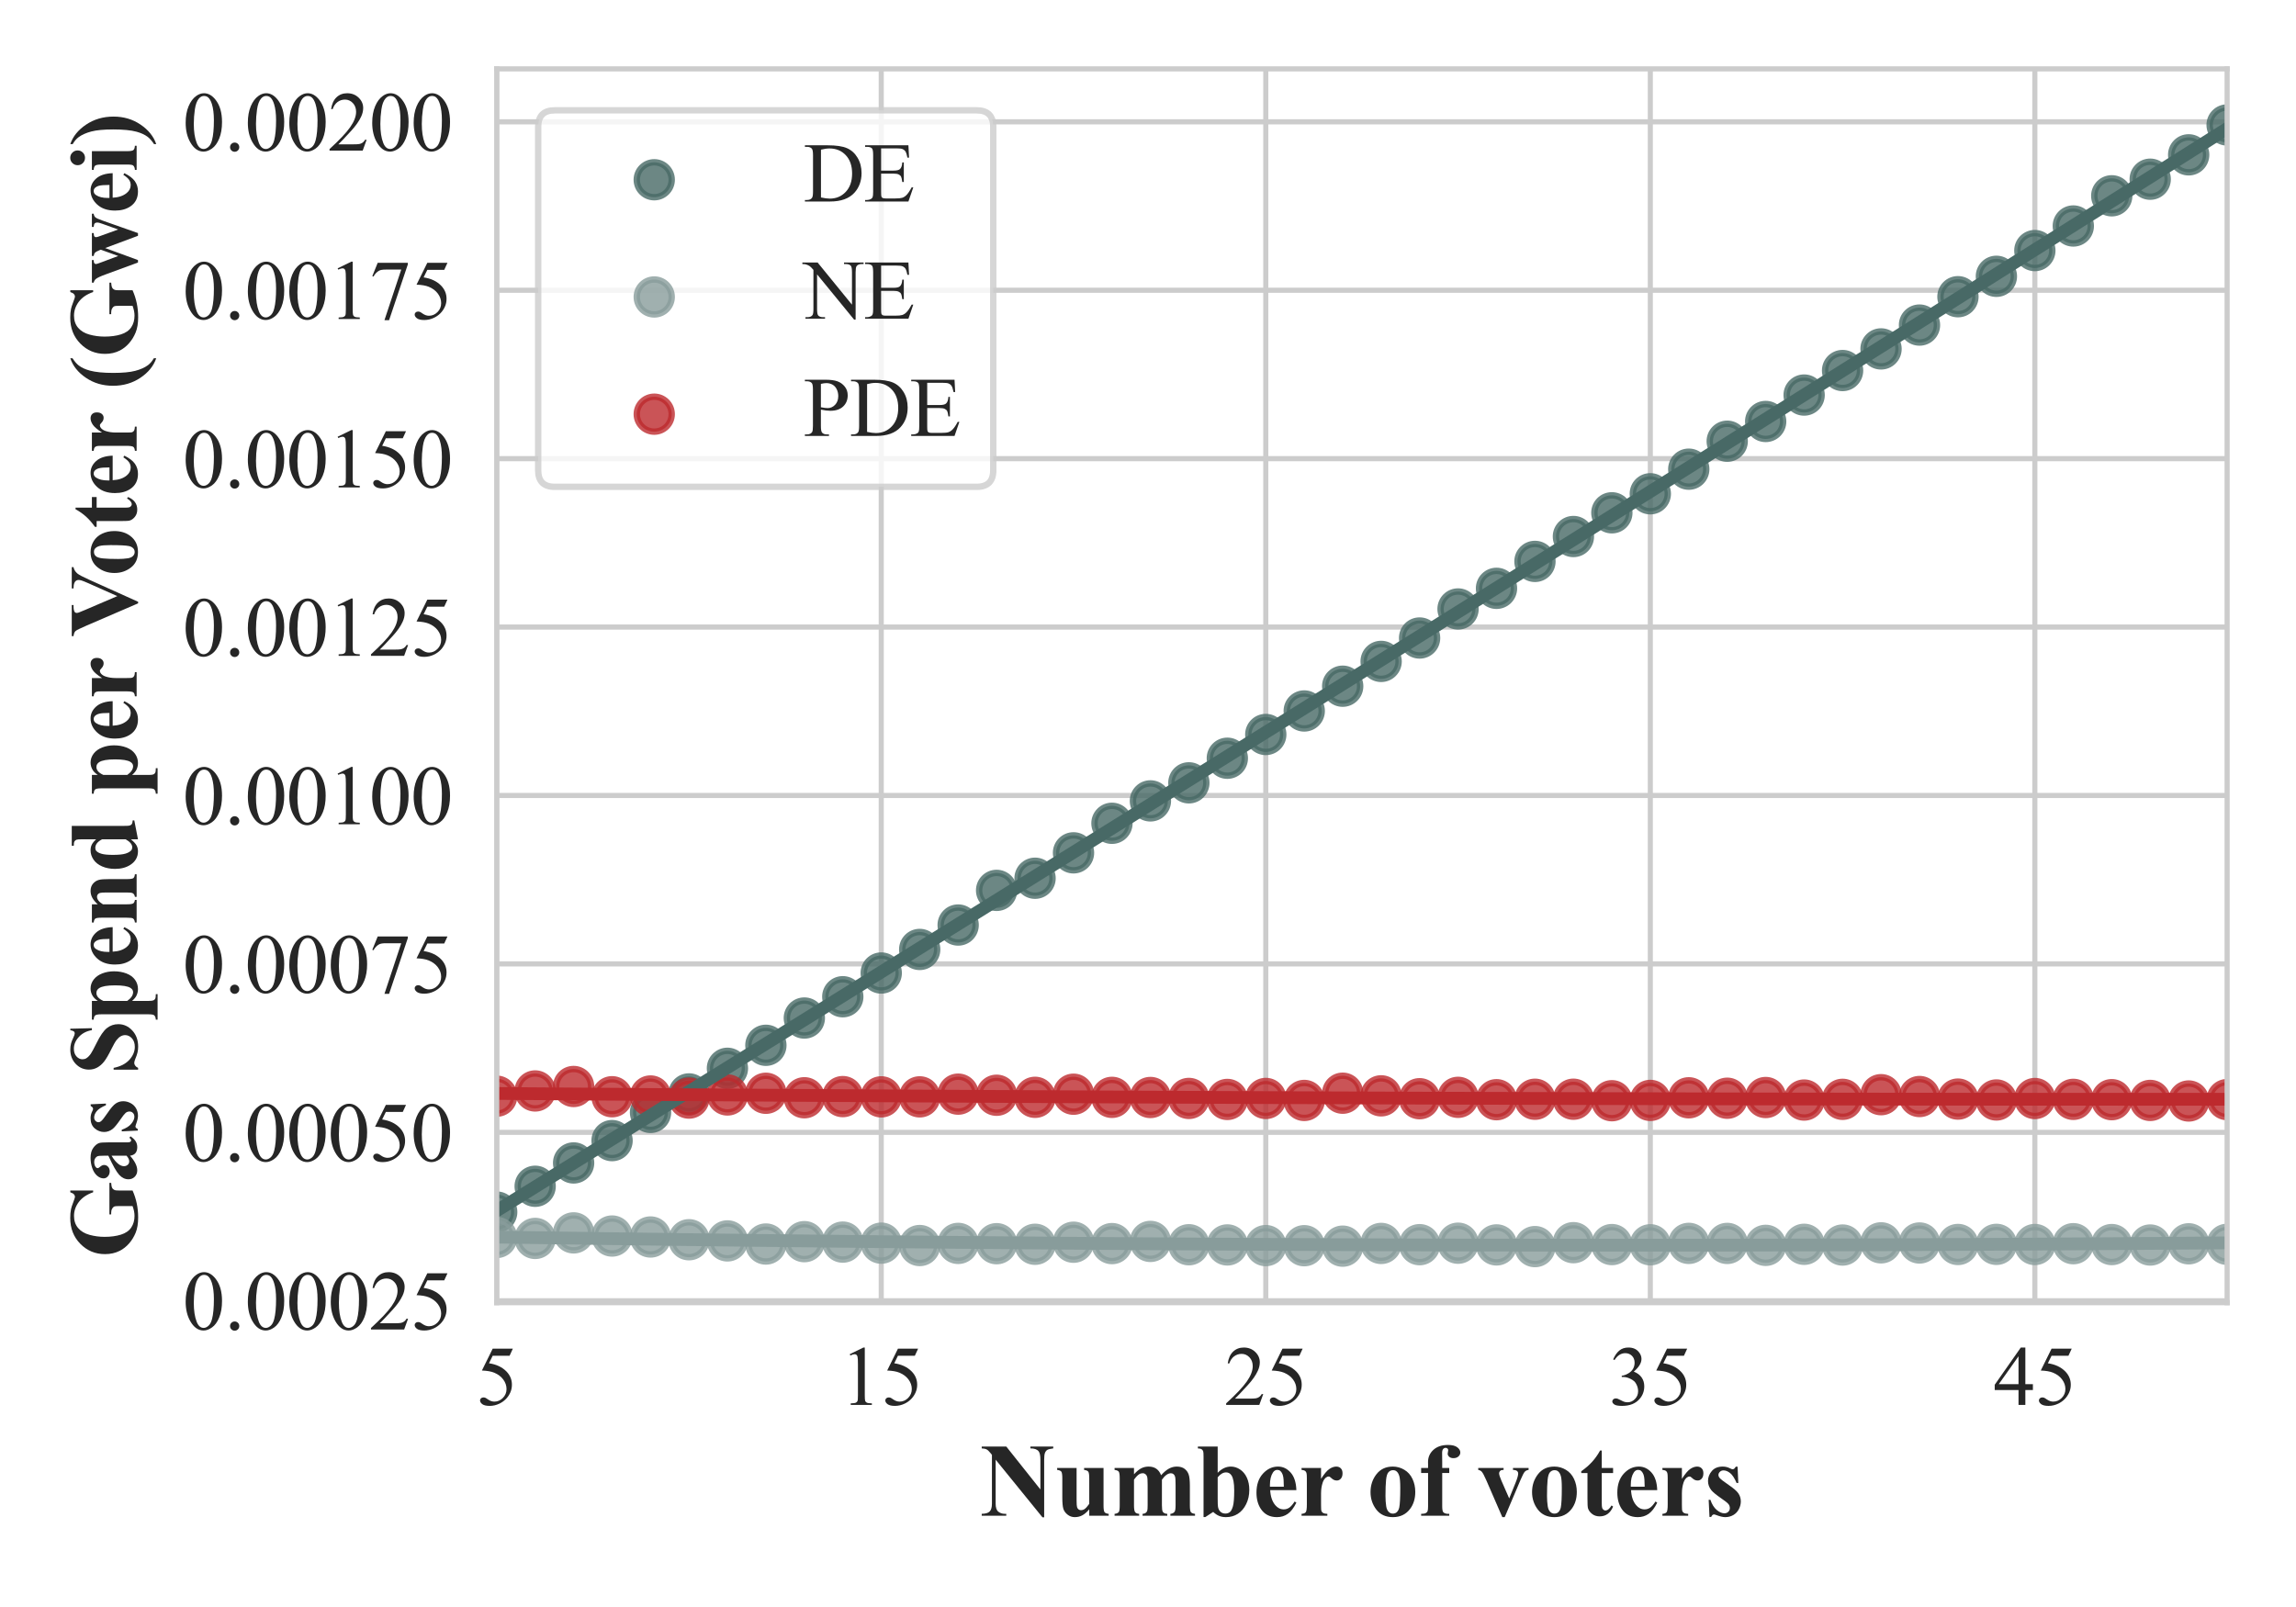 <?xml version="1.0" encoding="utf-8" standalone="no"?>
<!DOCTYPE svg PUBLIC "-//W3C//DTD SVG 1.1//EN"
  "http://www.w3.org/Graphics/SVG/1.1/DTD/svg11.dtd">
<svg xmlns:xlink="http://www.w3.org/1999/xlink" width="360pt" height="252pt" viewBox="0 0 360 252" xmlns="http://www.w3.org/2000/svg" version="1.1">
 <defs>
  <style type="text/css">*{stroke-linejoin: round; stroke-linecap: butt}</style>
 </defs>
 <g id="figure_1">
  <g id="patch_1">
   <path d="M 0 252 
L 360 252 
L 360 0 
L 0 0 
z
" style="fill: #ffffff"/>
  </g>
  <g id="axes_1">
   <g id="patch_2">
    <path d="M 77.881 204.28 
L 349.2 204.28 
L 349.2 10.8 
L 77.881 10.8 
z
" style="fill: #ffffff"/>
   </g>
   <g id="matplotlib.axis_1">
    <g id="xtick_1">
     <g id="line2d_1">
      <path d="M 77.881 204.28 
L 77.881 10.8 
" clip-path="url(#p85140580d2)" style="fill: none; stroke: #cccccc; stroke-width: 0.8; stroke-linecap: round"/>
     </g>
     <g id="text_1">
      <!-- 5 -->
      <g style="fill: #262626" transform="translate(74.631 220.307) scale(0.13 -0.13)">
       <defs>
        <path id="TimesNewRomanPSMT-35" d="M 2778 4238 
L 2534 3706 
L 1259 3706 
L 981 3138 
Q 1809 3016 2294 2522 
Q 2709 2097 2709 1522 
Q 2709 1188 2573 903 
Q 2438 619 2231 419 
Q 2025 219 1772 97 
Q 1413 -75 1034 -75 
Q 653 -75 479 54 
Q 306 184 306 341 
Q 306 428 378 495 
Q 450 563 559 563 
Q 641 563 702 538 
Q 763 513 909 409 
Q 1144 247 1384 247 
Q 1750 247 2026 523 
Q 2303 800 2303 1197 
Q 2303 1581 2056 1914 
Q 1809 2247 1375 2428 
Q 1034 2569 447 2591 
L 1259 4238 
L 2778 4238 
z
" transform="scale(0.016)"/>
       </defs>
       <use xlink:href="#TimesNewRomanPSMT-35"/>
      </g>
     </g>
    </g>
    <g id="xtick_2">
     <g id="line2d_2">
      <path d="M 138.174 204.28 
L 138.174 10.8 
" clip-path="url(#p85140580d2)" style="fill: none; stroke: #cccccc; stroke-width: 0.8; stroke-linecap: round"/>
     </g>
     <g id="text_2">
      <!-- 15 -->
      <g style="fill: #262626" transform="translate(131.674 220.307) scale(0.13 -0.13)">
       <defs>
        <path id="TimesNewRomanPSMT-31" d="M 750 3822 
L 1781 4325 
L 1884 4325 
L 1884 747 
Q 1884 391 1914 303 
Q 1944 216 2037 169 
Q 2131 122 2419 116 
L 2419 0 
L 825 0 
L 825 116 
Q 1125 122 1212 167 
Q 1300 213 1334 289 
Q 1369 366 1369 747 
L 1369 3034 
Q 1369 3497 1338 3628 
Q 1316 3728 1258 3775 
Q 1200 3822 1119 3822 
Q 1003 3822 797 3725 
L 750 3822 
z
" transform="scale(0.016)"/>
       </defs>
       <use xlink:href="#TimesNewRomanPSMT-31"/>
       <use xlink:href="#TimesNewRomanPSMT-35" x="50"/>
      </g>
     </g>
    </g>
    <g id="xtick_3">
     <g id="line2d_3">
      <path d="M 198.467 204.28 
L 198.467 10.8 
" clip-path="url(#p85140580d2)" style="fill: none; stroke: #cccccc; stroke-width: 0.8; stroke-linecap: round"/>
     </g>
     <g id="text_3">
      <!-- 25 -->
      <g style="fill: #262626" transform="translate(191.967 220.307) scale(0.13 -0.13)">
       <defs>
        <path id="TimesNewRomanPSMT-32" d="M 2934 816 
L 2638 0 
L 138 0 
L 138 116 
Q 1241 1122 1691 1759 
Q 2141 2397 2141 2925 
Q 2141 3328 1894 3587 
Q 1647 3847 1303 3847 
Q 991 3847 742 3664 
Q 494 3481 375 3128 
L 259 3128 
Q 338 3706 661 4015 
Q 984 4325 1469 4325 
Q 1984 4325 2329 3994 
Q 2675 3663 2675 3213 
Q 2675 2891 2525 2569 
Q 2294 2063 1775 1497 
Q 997 647 803 472 
L 1909 472 
Q 2247 472 2383 497 
Q 2519 522 2628 598 
Q 2738 675 2819 816 
L 2934 816 
z
" transform="scale(0.016)"/>
       </defs>
       <use xlink:href="#TimesNewRomanPSMT-32"/>
       <use xlink:href="#TimesNewRomanPSMT-35" x="50"/>
      </g>
     </g>
    </g>
    <g id="xtick_4">
     <g id="line2d_4">
      <path d="M 258.76 204.28 
L 258.76 10.8 
" clip-path="url(#p85140580d2)" style="fill: none; stroke: #cccccc; stroke-width: 0.8; stroke-linecap: round"/>
     </g>
     <g id="text_4">
      <!-- 35 -->
      <g style="fill: #262626" transform="translate(252.26 220.307) scale(0.13 -0.13)">
       <defs>
        <path id="TimesNewRomanPSMT-33" d="M 325 3431 
Q 506 3859 782 4092 
Q 1059 4325 1472 4325 
Q 1981 4325 2253 3994 
Q 2459 3747 2459 3466 
Q 2459 3003 1878 2509 
Q 2269 2356 2469 2072 
Q 2669 1788 2669 1403 
Q 2669 853 2319 450 
Q 1863 -75 997 -75 
Q 569 -75 414 31 
Q 259 138 259 259 
Q 259 350 332 419 
Q 406 488 509 488 
Q 588 488 669 463 
Q 722 447 909 348 
Q 1097 250 1169 231 
Q 1284 197 1416 197 
Q 1734 197 1970 444 
Q 2206 691 2206 1028 
Q 2206 1275 2097 1509 
Q 2016 1684 1919 1775 
Q 1784 1900 1550 2001 
Q 1316 2103 1072 2103 
L 972 2103 
L 972 2197 
Q 1219 2228 1467 2375 
Q 1716 2522 1828 2728 
Q 1941 2934 1941 3181 
Q 1941 3503 1739 3701 
Q 1538 3900 1238 3900 
Q 753 3900 428 3381 
L 325 3431 
z
" transform="scale(0.016)"/>
       </defs>
       <use xlink:href="#TimesNewRomanPSMT-33"/>
       <use xlink:href="#TimesNewRomanPSMT-35" x="50"/>
      </g>
     </g>
    </g>
    <g id="xtick_5">
     <g id="line2d_5">
      <path d="M 319.053 204.28 
L 319.053 10.8 
" clip-path="url(#p85140580d2)" style="fill: none; stroke: #cccccc; stroke-width: 0.8; stroke-linecap: round"/>
     </g>
     <g id="text_5">
      <!-- 45 -->
      <g style="fill: #262626" transform="translate(312.553 220.307) scale(0.13 -0.13)">
       <defs>
        <path id="TimesNewRomanPSMT-34" d="M 2978 1563 
L 2978 1119 
L 2409 1119 
L 2409 0 
L 1894 0 
L 1894 1119 
L 100 1119 
L 100 1519 
L 2066 4325 
L 2409 4325 
L 2409 1563 
L 2978 1563 
z
M 1894 1563 
L 1894 3666 
L 406 1563 
L 1894 1563 
z
" transform="scale(0.016)"/>
       </defs>
       <use xlink:href="#TimesNewRomanPSMT-34"/>
       <use xlink:href="#TimesNewRomanPSMT-35" x="50"/>
      </g>
     </g>
    </g>
    <g id="text_6">
     <!-- Number of voters -->
     <g style="fill: #262626" transform="translate(153.696 237.683) scale(0.16 -0.16)">
      <defs>
       <path id="TimesNewRomanPS-BoldMT-4e" d="M 1594 4238 
L 3684 1609 
L 3684 3431 
Q 3684 3813 3575 3947 
Q 3425 4128 3072 4122 
L 3072 4238 
L 4472 4238 
L 4472 4122 
Q 4203 4088 4111 4033 
Q 4019 3978 3967 3854 
Q 3916 3731 3916 3431 
L 3916 -97 
L 3809 -97 
L 944 3431 
L 944 738 
Q 944 372 1111 244 
Q 1278 116 1494 116 
L 1594 116 
L 1594 0 
L 91 0 
L 91 116 
Q 441 119 578 259 
Q 716 400 716 738 
L 716 3728 
L 625 3841 
Q 491 4009 387 4062 
Q 284 4116 91 4122 
L 91 4238 
L 1594 4238 
z
" transform="scale(0.016)"/>
       <path id="TimesNewRomanPS-BoldMT-75" d="M 3038 2922 
L 3038 634 
Q 3038 300 3100 217 
Q 3163 134 3353 113 
L 3353 0 
L 2163 0 
L 2163 391 
Q 1953 141 1743 26 
Q 1534 -88 1275 -88 
Q 1028 -88 836 64 
Q 644 216 578 419 
Q 513 622 513 1128 
L 513 2288 
Q 513 2619 452 2700 
Q 391 2781 197 2806 
L 197 2922 
L 1388 2922 
L 1388 925 
Q 1388 613 1417 522 
Q 1447 431 1511 384 
Q 1575 338 1659 338 
Q 1772 338 1863 397 
Q 1988 478 2163 725 
L 2163 2288 
Q 2163 2619 2102 2700 
Q 2041 2781 1847 2806 
L 1847 2922 
L 3038 2922 
z
" transform="scale(0.016)"/>
       <path id="TimesNewRomanPS-BoldMT-6d" d="M 1428 2922 
L 1428 2538 
Q 1669 2800 1873 2904 
Q 2078 3009 2322 3009 
Q 2603 3009 2793 2878 
Q 2984 2747 3088 2478 
Q 3338 2759 3567 2884 
Q 3797 3009 4047 3009 
Q 4350 3009 4529 2870 
Q 4709 2731 4779 2517 
Q 4850 2303 4850 1834 
L 4850 638 
Q 4850 300 4911 219 
Q 4972 138 5166 113 
L 5166 0 
L 3656 0 
L 3656 113 
Q 3834 128 3919 250 
Q 3975 334 3975 638 
L 3975 1894 
Q 3975 2284 3944 2390 
Q 3913 2497 3845 2548 
Q 3778 2600 3688 2600 
Q 3553 2600 3415 2501 
Q 3278 2403 3138 2206 
L 3138 638 
Q 3138 322 3191 241 
Q 3263 125 3466 113 
L 3466 0 
L 1953 0 
L 1953 113 
Q 2075 119 2145 173 
Q 2216 228 2239 304 
Q 2263 381 2263 638 
L 2263 1894 
Q 2263 2291 2231 2391 
Q 2200 2491 2126 2547 
Q 2053 2603 1969 2603 
Q 1844 2603 1741 2538 
Q 1594 2441 1428 2206 
L 1428 638 
Q 1428 328 1489 229 
Q 1550 131 1744 113 
L 1744 0 
L 238 0 
L 238 113 
Q 422 131 500 231 
Q 553 300 553 638 
L 553 2288 
Q 553 2619 492 2700 
Q 431 2781 238 2806 
L 238 2922 
L 1428 2922 
z
" transform="scale(0.016)"/>
       <path id="TimesNewRomanPS-BoldMT-62" d="M 1347 4238 
L 1347 2628 
Q 1716 3009 2153 3009 
Q 2453 3009 2718 2832 
Q 2984 2656 3134 2331 
Q 3284 2006 3284 1581 
Q 3284 1103 3093 712 
Q 2903 322 2584 117 
Q 2266 -88 1856 -88 
Q 1619 -88 1434 -12 
Q 1250 63 1072 231 
L 588 -84 
L 481 -84 
L 481 3631 
Q 481 3884 459 3944 
Q 428 4031 361 4073 
Q 294 4116 134 4122 
L 134 4238 
L 1347 4238 
z
M 1347 2350 
L 1347 1050 
Q 1347 653 1366 544 
Q 1397 359 1515 245 
Q 1634 131 1819 131 
Q 1978 131 2092 222 
Q 2206 313 2282 581 
Q 2359 850 2359 1550 
Q 2359 2222 2191 2472 
Q 2069 2653 1863 2653 
Q 1594 2653 1347 2350 
z
" transform="scale(0.016)"/>
       <path id="TimesNewRomanPS-BoldMT-65" d="M 2691 1566 
L 1088 1566 
Q 1116 984 1397 647 
Q 1613 388 1916 388 
Q 2103 388 2256 492 
Q 2409 597 2584 869 
L 2691 800 
Q 2453 316 2165 114 
Q 1878 -88 1500 -88 
Q 850 -88 516 413 
Q 247 816 247 1413 
Q 247 2144 642 2576 
Q 1038 3009 1569 3009 
Q 2013 3009 2339 2645 
Q 2666 2281 2691 1566 
z
M 1922 1775 
Q 1922 2278 1867 2465 
Q 1813 2653 1697 2750 
Q 1631 2806 1522 2806 
Q 1359 2806 1256 2647 
Q 1072 2369 1072 1884 
L 1072 1775 
L 1922 1775 
z
" transform="scale(0.016)"/>
       <path id="TimesNewRomanPS-BoldMT-72" d="M 1428 2922 
L 1428 2259 
Q 1719 2713 1937 2861 
Q 2156 3009 2359 3009 
Q 2534 3009 2639 2901 
Q 2744 2794 2744 2597 
Q 2744 2388 2642 2272 
Q 2541 2156 2397 2156 
Q 2231 2156 2109 2262 
Q 1988 2369 1966 2381 
Q 1934 2400 1894 2400 
Q 1803 2400 1722 2331 
Q 1594 2225 1528 2028 
Q 1428 1725 1428 1359 
L 1428 688 
L 1431 513 
Q 1431 334 1453 284 
Q 1491 200 1564 161 
Q 1638 122 1813 113 
L 1813 0 
L 234 0 
L 234 113 
Q 425 128 492 217 
Q 559 306 559 688 
L 559 2303 
Q 559 2553 534 2622 
Q 503 2709 443 2750 
Q 384 2791 234 2806 
L 234 2922 
L 1428 2922 
z
" transform="scale(0.016)"/>
       <path id="TimesNewRomanPS-BoldMT-20" transform="scale(0.016)"/>
       <path id="TimesNewRomanPS-BoldMT-6f" d="M 1594 3009 
Q 1975 3009 2303 2812 
Q 2631 2616 2801 2253 
Q 2972 1891 2972 1459 
Q 2972 838 2656 419 
Q 2275 -88 1603 -88 
Q 944 -88 587 375 
Q 231 838 231 1447 
Q 231 2075 595 2542 
Q 959 3009 1594 3009 
z
M 1606 2788 
Q 1447 2788 1333 2667 
Q 1219 2547 1183 2192 
Q 1147 1838 1147 1206 
Q 1147 872 1191 581 
Q 1225 359 1337 243 
Q 1450 128 1594 128 
Q 1734 128 1828 206 
Q 1950 313 1991 503 
Q 2053 800 2053 1703 
Q 2053 2234 1993 2432 
Q 1934 2631 1819 2722 
Q 1738 2788 1606 2788 
z
" transform="scale(0.016)"/>
       <path id="TimesNewRomanPS-BoldMT-66" d="M 1497 2616 
L 1497 588 
Q 1497 294 1559 219 
Q 1659 103 1928 113 
L 1928 0 
L 206 0 
L 206 113 
Q 403 116 486 158 
Q 569 200 600 275 
Q 631 350 631 588 
L 631 2616 
L 206 2616 
L 206 2922 
L 631 2922 
L 631 3138 
L 628 3284 
Q 628 3734 958 4034 
Q 1288 4334 1850 4334 
Q 2234 4334 2420 4190 
Q 2606 4047 2606 3872 
Q 2606 3731 2490 3628 
Q 2375 3525 2184 3525 
Q 2022 3525 1926 3609 
Q 1831 3694 1831 3797 
Q 1831 3825 1850 3913 
Q 1863 3966 1863 4013 
Q 1863 4078 1825 4109 
Q 1775 4156 1703 4156 
Q 1613 4156 1552 4081 
Q 1491 4006 1491 3841 
L 1497 3294 
L 1497 2922 
L 1928 2922 
L 1928 2616 
L 1497 2616 
z
" transform="scale(0.016)"/>
       <path id="TimesNewRomanPS-BoldMT-76" d="M 1534 -88 
L 550 2178 
Q 372 2588 272 2697 
Q 200 2778 59 2806 
L 59 2922 
L 1613 2922 
L 1613 2806 
Q 1466 2806 1413 2753 
Q 1338 2684 1338 2591 
Q 1338 2475 1475 2156 
L 1956 1059 
L 2341 2006 
Q 2506 2413 2506 2581 
Q 2506 2678 2436 2739 
Q 2366 2800 2188 2806 
L 2188 2922 
L 3144 2922 
L 3144 2806 
Q 3006 2788 2918 2703 
Q 2831 2619 2656 2206 
L 1681 -88 
L 1534 -88 
z
" transform="scale(0.016)"/>
       <path id="TimesNewRomanPS-BoldMT-74" d="M 1375 3991 
L 1375 2922 
L 2069 2922 
L 2069 2613 
L 1375 2613 
L 1375 809 
Q 1375 556 1398 482 
Q 1422 409 1481 364 
Q 1541 319 1591 319 
Q 1794 319 1975 628 
L 2069 559 
Q 1816 -41 1247 -41 
Q 969 -41 776 114 
Q 584 269 531 459 
Q 500 566 500 1034 
L 500 2613 
L 119 2613 
L 119 2722 
Q 513 3000 789 3306 
Q 1066 3613 1272 3991 
L 1375 3991 
z
" transform="scale(0.016)"/>
       <path id="TimesNewRomanPS-BoldMT-73" d="M 2063 3003 
L 2109 2006 
L 2003 2006 
Q 1813 2450 1608 2612 
Q 1403 2775 1200 2775 
Q 1072 2775 981 2689 
Q 891 2603 891 2491 
Q 891 2406 953 2328 
Q 1053 2200 1512 1889 
Q 1972 1578 2117 1361 
Q 2263 1144 2263 875 
Q 2263 631 2141 397 
Q 2019 163 1797 37 
Q 1575 -88 1306 -88 
Q 1097 -88 747 44 
Q 653 78 619 78 
Q 516 78 447 -78 
L 344 -78 
L 294 972 
L 400 972 
Q 541 559 786 353 
Q 1031 147 1250 147 
Q 1400 147 1495 239 
Q 1591 331 1591 463 
Q 1591 613 1497 722 
Q 1403 831 1078 1053 
Q 600 1384 459 1559 
Q 253 1816 253 2125 
Q 253 2463 486 2736 
Q 719 3009 1159 3009 
Q 1397 3009 1619 2894 
Q 1703 2847 1756 2847 
Q 1813 2847 1847 2870 
Q 1881 2894 1956 3003 
L 2063 3003 
z
" transform="scale(0.016)"/>
      </defs>
      <use xlink:href="#TimesNewRomanPS-BoldMT-4e"/>
      <use xlink:href="#TimesNewRomanPS-BoldMT-75" x="72.217"/>
      <use xlink:href="#TimesNewRomanPS-BoldMT-6d" x="127.832"/>
      <use xlink:href="#TimesNewRomanPS-BoldMT-62" x="211.133"/>
      <use xlink:href="#TimesNewRomanPS-BoldMT-65" x="266.748"/>
      <use xlink:href="#TimesNewRomanPS-BoldMT-72" x="311.133"/>
      <use xlink:href="#TimesNewRomanPS-BoldMT-20" x="353.768"/>
      <use xlink:href="#TimesNewRomanPS-BoldMT-6f" x="378.768"/>
      <use xlink:href="#TimesNewRomanPS-BoldMT-66" x="428.768"/>
      <use xlink:href="#TimesNewRomanPS-BoldMT-20" x="462.068"/>
      <use xlink:href="#TimesNewRomanPS-BoldMT-76" x="487.068"/>
      <use xlink:href="#TimesNewRomanPS-BoldMT-6f" x="537.068"/>
      <use xlink:href="#TimesNewRomanPS-BoldMT-74" x="587.068"/>
      <use xlink:href="#TimesNewRomanPS-BoldMT-65" x="620.369"/>
      <use xlink:href="#TimesNewRomanPS-BoldMT-72" x="664.754"/>
      <use xlink:href="#TimesNewRomanPS-BoldMT-73" x="709.139"/>
     </g>
    </g>
   </g>
   <g id="matplotlib.axis_2">
    <g id="ytick_1">
     <g id="line2d_6">
      <path d="M 77.881 203.973 
L 349.2 203.973 
" clip-path="url(#p85140580d2)" style="fill: none; stroke: #cccccc; stroke-width: 0.8; stroke-linecap: round"/>
     </g>
     <g id="text_7">
      <!-- 0.00025 -->
      <g style="fill: #262626" transform="translate(28.631 208.487) scale(0.13 -0.13)">
       <defs>
        <path id="TimesNewRomanPSMT-30" d="M 231 2094 
Q 231 2819 450 3342 
Q 669 3866 1031 4122 
Q 1313 4325 1613 4325 
Q 2100 4325 2488 3828 
Q 2972 3213 2972 2159 
Q 2972 1422 2759 906 
Q 2547 391 2217 158 
Q 1888 -75 1581 -75 
Q 975 -75 572 641 
Q 231 1244 231 2094 
z
M 844 2016 
Q 844 1141 1059 588 
Q 1238 122 1591 122 
Q 1759 122 1940 273 
Q 2122 425 2216 781 
Q 2359 1319 2359 2297 
Q 2359 3022 2209 3506 
Q 2097 3866 1919 4016 
Q 1791 4119 1609 4119 
Q 1397 4119 1231 3928 
Q 1006 3669 925 3112 
Q 844 2556 844 2016 
z
" transform="scale(0.016)"/>
        <path id="TimesNewRomanPSMT-2e" d="M 800 606 
Q 947 606 1047 504 
Q 1147 403 1147 259 
Q 1147 116 1045 14 
Q 944 -88 800 -88 
Q 656 -88 554 14 
Q 453 116 453 259 
Q 453 406 554 506 
Q 656 606 800 606 
z
" transform="scale(0.016)"/>
       </defs>
       <use xlink:href="#TimesNewRomanPSMT-30"/>
       <use xlink:href="#TimesNewRomanPSMT-2e" x="50"/>
       <use xlink:href="#TimesNewRomanPSMT-30" x="75"/>
       <use xlink:href="#TimesNewRomanPSMT-30" x="125"/>
       <use xlink:href="#TimesNewRomanPSMT-30" x="175"/>
       <use xlink:href="#TimesNewRomanPSMT-32" x="225"/>
       <use xlink:href="#TimesNewRomanPSMT-35" x="275"/>
      </g>
     </g>
    </g>
    <g id="ytick_2">
     <g id="line2d_7">
      <path d="M 77.881 177.563 
L 349.2 177.563 
" clip-path="url(#p85140580d2)" style="fill: none; stroke: #cccccc; stroke-width: 0.8; stroke-linecap: round"/>
     </g>
     <g id="text_8">
      <!-- 0.00050 -->
      <g style="fill: #262626" transform="translate(28.631 182.077) scale(0.13 -0.13)">
       <use xlink:href="#TimesNewRomanPSMT-30"/>
       <use xlink:href="#TimesNewRomanPSMT-2e" x="50"/>
       <use xlink:href="#TimesNewRomanPSMT-30" x="75"/>
       <use xlink:href="#TimesNewRomanPSMT-30" x="125"/>
       <use xlink:href="#TimesNewRomanPSMT-30" x="175"/>
       <use xlink:href="#TimesNewRomanPSMT-35" x="225"/>
       <use xlink:href="#TimesNewRomanPSMT-30" x="275"/>
      </g>
     </g>
    </g>
    <g id="ytick_3">
     <g id="line2d_8">
      <path d="M 77.881 151.153 
L 349.2 151.153 
" clip-path="url(#p85140580d2)" style="fill: none; stroke: #cccccc; stroke-width: 0.8; stroke-linecap: round"/>
     </g>
     <g id="text_9">
      <!-- 0.00075 -->
      <g style="fill: #262626" transform="translate(28.631 155.667) scale(0.13 -0.13)">
       <defs>
        <path id="TimesNewRomanPSMT-37" d="M 644 4238 
L 2916 4238 
L 2916 4119 
L 1503 -88 
L 1153 -88 
L 2419 3728 
L 1253 3728 
Q 900 3728 750 3644 
Q 488 3500 328 3200 
L 238 3234 
L 644 4238 
z
" transform="scale(0.016)"/>
       </defs>
       <use xlink:href="#TimesNewRomanPSMT-30"/>
       <use xlink:href="#TimesNewRomanPSMT-2e" x="50"/>
       <use xlink:href="#TimesNewRomanPSMT-30" x="75"/>
       <use xlink:href="#TimesNewRomanPSMT-30" x="125"/>
       <use xlink:href="#TimesNewRomanPSMT-30" x="175"/>
       <use xlink:href="#TimesNewRomanPSMT-37" x="225"/>
       <use xlink:href="#TimesNewRomanPSMT-35" x="275"/>
      </g>
     </g>
    </g>
    <g id="ytick_4">
     <g id="line2d_9">
      <path d="M 77.881 124.743 
L 349.2 124.743 
" clip-path="url(#p85140580d2)" style="fill: none; stroke: #cccccc; stroke-width: 0.8; stroke-linecap: round"/>
     </g>
     <g id="text_10">
      <!-- 0.00100 -->
      <g style="fill: #262626" transform="translate(28.631 129.257) scale(0.13 -0.13)">
       <use xlink:href="#TimesNewRomanPSMT-30"/>
       <use xlink:href="#TimesNewRomanPSMT-2e" x="50"/>
       <use xlink:href="#TimesNewRomanPSMT-30" x="75"/>
       <use xlink:href="#TimesNewRomanPSMT-30" x="125"/>
       <use xlink:href="#TimesNewRomanPSMT-31" x="175"/>
       <use xlink:href="#TimesNewRomanPSMT-30" x="225"/>
       <use xlink:href="#TimesNewRomanPSMT-30" x="275"/>
      </g>
     </g>
    </g>
    <g id="ytick_5">
     <g id="line2d_10">
      <path d="M 77.881 98.333 
L 349.2 98.333 
" clip-path="url(#p85140580d2)" style="fill: none; stroke: #cccccc; stroke-width: 0.8; stroke-linecap: round"/>
     </g>
     <g id="text_11">
      <!-- 0.00125 -->
      <g style="fill: #262626" transform="translate(28.631 102.847) scale(0.13 -0.13)">
       <use xlink:href="#TimesNewRomanPSMT-30"/>
       <use xlink:href="#TimesNewRomanPSMT-2e" x="50"/>
       <use xlink:href="#TimesNewRomanPSMT-30" x="75"/>
       <use xlink:href="#TimesNewRomanPSMT-30" x="125"/>
       <use xlink:href="#TimesNewRomanPSMT-31" x="175"/>
       <use xlink:href="#TimesNewRomanPSMT-32" x="225"/>
       <use xlink:href="#TimesNewRomanPSMT-35" x="275"/>
      </g>
     </g>
    </g>
    <g id="ytick_6">
     <g id="line2d_11">
      <path d="M 77.881 71.923 
L 349.2 71.923 
" clip-path="url(#p85140580d2)" style="fill: none; stroke: #cccccc; stroke-width: 0.8; stroke-linecap: round"/>
     </g>
     <g id="text_12">
      <!-- 0.00150 -->
      <g style="fill: #262626" transform="translate(28.631 76.437) scale(0.13 -0.13)">
       <use xlink:href="#TimesNewRomanPSMT-30"/>
       <use xlink:href="#TimesNewRomanPSMT-2e" x="50"/>
       <use xlink:href="#TimesNewRomanPSMT-30" x="75"/>
       <use xlink:href="#TimesNewRomanPSMT-30" x="125"/>
       <use xlink:href="#TimesNewRomanPSMT-31" x="175"/>
       <use xlink:href="#TimesNewRomanPSMT-35" x="225"/>
       <use xlink:href="#TimesNewRomanPSMT-30" x="275"/>
      </g>
     </g>
    </g>
    <g id="ytick_7">
     <g id="line2d_12">
      <path d="M 77.881 45.513 
L 349.2 45.513 
" clip-path="url(#p85140580d2)" style="fill: none; stroke: #cccccc; stroke-width: 0.8; stroke-linecap: round"/>
     </g>
     <g id="text_13">
      <!-- 0.00175 -->
      <g style="fill: #262626" transform="translate(28.631 50.027) scale(0.13 -0.13)">
       <use xlink:href="#TimesNewRomanPSMT-30"/>
       <use xlink:href="#TimesNewRomanPSMT-2e" x="50"/>
       <use xlink:href="#TimesNewRomanPSMT-30" x="75"/>
       <use xlink:href="#TimesNewRomanPSMT-30" x="125"/>
       <use xlink:href="#TimesNewRomanPSMT-31" x="175"/>
       <use xlink:href="#TimesNewRomanPSMT-37" x="225"/>
       <use xlink:href="#TimesNewRomanPSMT-35" x="275"/>
      </g>
     </g>
    </g>
    <g id="ytick_8">
     <g id="line2d_13">
      <path d="M 77.881 19.103 
L 349.2 19.103 
" clip-path="url(#p85140580d2)" style="fill: none; stroke: #cccccc; stroke-width: 0.8; stroke-linecap: round"/>
     </g>
     <g id="text_14">
      <!-- 0.00200 -->
      <g style="fill: #262626" transform="translate(28.631 23.617) scale(0.13 -0.13)">
       <use xlink:href="#TimesNewRomanPSMT-30"/>
       <use xlink:href="#TimesNewRomanPSMT-2e" x="50"/>
       <use xlink:href="#TimesNewRomanPSMT-30" x="75"/>
       <use xlink:href="#TimesNewRomanPSMT-30" x="125"/>
       <use xlink:href="#TimesNewRomanPSMT-32" x="175"/>
       <use xlink:href="#TimesNewRomanPSMT-30" x="225"/>
       <use xlink:href="#TimesNewRomanPSMT-30" x="275"/>
      </g>
     </g>
    </g>
    <g id="text_15">
     <!-- Gas Spend per Voter (Gwei) -->
     <g style="fill: #262626" transform="translate(21.423 197.286) rotate(-90) scale(0.15 -0.15)">
      <defs>
       <path id="TimesNewRomanPS-BoldMT-47" d="M 4416 4334 
L 4416 2841 
L 4300 2841 
Q 4091 3453 3672 3772 
Q 3253 4091 2756 4091 
Q 2281 4091 1965 3823 
Q 1650 3556 1519 3078 
Q 1388 2600 1388 2097 
Q 1388 1488 1531 1028 
Q 1675 569 1995 353 
Q 2316 138 2756 138 
Q 2909 138 3070 170 
Q 3231 203 3400 266 
L 3400 1147 
Q 3400 1397 3365 1470 
Q 3331 1544 3223 1603 
Q 3116 1663 2963 1663 
L 2853 1663 
L 2853 1778 
L 4913 1778 
L 4913 1663 
Q 4678 1647 4586 1598 
Q 4494 1550 4444 1438 
Q 4416 1378 4416 1147 
L 4416 266 
Q 4009 84 3570 -8 
Q 3131 -100 2659 -100 
Q 2056 -100 1657 64 
Q 1259 228 954 495 
Q 650 763 478 1097 
Q 259 1528 259 2063 
Q 259 3019 931 3678 
Q 1603 4338 2622 4338 
Q 2938 4338 3191 4288 
Q 3328 4263 3636 4145 
Q 3944 4028 4000 4028 
Q 4088 4028 4163 4092 
Q 4238 4156 4300 4334 
L 4416 4334 
z
" transform="scale(0.016)"/>
       <path id="TimesNewRomanPS-BoldMT-61" d="M 1828 431 
Q 1294 -41 869 -41 
Q 619 -41 453 123 
Q 288 288 288 534 
Q 288 869 575 1136 
Q 863 1403 1828 1847 
L 1828 2141 
Q 1828 2472 1792 2558 
Q 1756 2644 1656 2708 
Q 1556 2772 1431 2772 
Q 1228 2772 1097 2681 
Q 1016 2625 1016 2550 
Q 1016 2484 1103 2388 
Q 1222 2253 1222 2128 
Q 1222 1975 1108 1867 
Q 994 1759 809 1759 
Q 613 1759 480 1878 
Q 347 1997 347 2156 
Q 347 2381 525 2586 
Q 703 2791 1022 2900 
Q 1341 3009 1684 3009 
Q 2100 3009 2342 2832 
Q 2584 2656 2656 2450 
Q 2700 2319 2700 1847 
L 2700 713 
Q 2700 513 2715 461 
Q 2731 409 2762 384 
Q 2794 359 2834 359 
Q 2916 359 3000 475 
L 3094 400 
Q 2938 169 2770 64 
Q 2603 -41 2391 -41 
Q 2141 -41 2000 76 
Q 1859 194 1828 431 
z
M 1828 659 
L 1828 1638 
Q 1450 1416 1266 1163 
Q 1144 994 1144 822 
Q 1144 678 1247 569 
Q 1325 484 1466 484 
Q 1622 484 1828 659 
z
" transform="scale(0.016)"/>
       <path id="TimesNewRomanPS-BoldMT-53" d="M 3006 4334 
L 3041 2922 
L 2913 2922 
Q 2822 3453 2467 3776 
Q 2113 4100 1700 4100 
Q 1381 4100 1195 3929 
Q 1009 3759 1009 3538 
Q 1009 3397 1075 3288 
Q 1166 3141 1366 2997 
Q 1513 2894 2044 2631 
Q 2788 2266 3047 1941 
Q 3303 1616 3303 1197 
Q 3303 666 2889 283 
Q 2475 -100 1838 -100 
Q 1638 -100 1459 -59 
Q 1281 -19 1013 94 
Q 863 156 766 156 
Q 684 156 593 93 
Q 503 31 447 -97 
L 331 -97 
L 331 1503 
L 447 1503 
Q 584 828 976 473 
Q 1369 119 1822 119 
Q 2172 119 2380 309 
Q 2588 500 2588 753 
Q 2588 903 2508 1043 
Q 2428 1184 2265 1311 
Q 2103 1438 1691 1641 
Q 1113 1925 859 2125 
Q 606 2325 470 2572 
Q 334 2819 334 3116 
Q 334 3622 706 3978 
Q 1078 4334 1644 4334 
Q 1850 4334 2044 4284 
Q 2191 4247 2402 4145 
Q 2613 4044 2697 4044 
Q 2778 4044 2825 4094 
Q 2872 4144 2913 4334 
L 3006 4334 
z
" transform="scale(0.016)"/>
       <path id="TimesNewRomanPS-BoldMT-70" d="M 1347 297 
L 1347 -791 
Q 1347 -1016 1383 -1097 
Q 1419 -1178 1494 -1215 
Q 1569 -1253 1788 -1253 
L 1788 -1369 
L 122 -1369 
L 122 -1253 
Q 316 -1247 409 -1144 
Q 472 -1072 472 -772 
L 472 2313 
Q 472 2622 400 2708 
Q 328 2794 122 2806 
L 122 2922 
L 1347 2922 
L 1347 2538 
Q 1500 2763 1659 2863 
Q 1888 3009 2156 3009 
Q 2478 3009 2742 2806 
Q 3006 2603 3143 2245 
Q 3281 1888 3281 1475 
Q 3281 1031 3139 664 
Q 2997 297 2726 104 
Q 2456 -88 2125 -88 
Q 1884 -88 1675 19 
Q 1519 100 1347 297 
z
M 1347 613 
Q 1616 231 1922 231 
Q 2091 231 2200 409 
Q 2363 672 2363 1409 
Q 2363 2166 2184 2444 
Q 2066 2628 1866 2628 
Q 1550 2628 1347 2172 
L 1347 613 
z
" transform="scale(0.016)"/>
       <path id="TimesNewRomanPS-BoldMT-6e" d="M 1409 2922 
L 1409 2544 
Q 1634 2788 1840 2898 
Q 2047 3009 2284 3009 
Q 2569 3009 2756 2851 
Q 2944 2694 3006 2459 
Q 3056 2281 3056 1775 
L 3056 638 
Q 3056 300 3117 217 
Q 3178 134 3372 113 
L 3372 0 
L 1894 0 
L 1894 113 
Q 2059 134 2131 250 
Q 2181 328 2181 638 
L 2181 1938 
Q 2181 2297 2153 2390 
Q 2125 2484 2058 2536 
Q 1991 2588 1909 2588 
Q 1641 2588 1409 2203 
L 1409 638 
Q 1409 309 1470 221 
Q 1531 134 1697 113 
L 1697 0 
L 219 0 
L 219 113 
Q 403 131 481 231 
Q 534 300 534 638 
L 534 2288 
Q 534 2619 473 2700 
Q 413 2781 219 2806 
L 219 2922 
L 1409 2922 
z
" transform="scale(0.016)"/>
       <path id="TimesNewRomanPS-BoldMT-64" d="M 3056 4238 
L 3056 875 
Q 3056 534 3075 472 
Q 3100 369 3170 319 
Q 3241 269 3416 256 
L 3416 153 
L 2181 -88 
L 2181 375 
Q 1959 106 1786 9 
Q 1613 -88 1394 -88 
Q 834 -88 509 413 
Q 247 819 247 1409 
Q 247 1881 409 2254 
Q 572 2628 855 2818 
Q 1138 3009 1463 3009 
Q 1672 3009 1834 2928 
Q 1997 2847 2181 2644 
L 2181 3525 
Q 2181 3859 2153 3928 
Q 2116 4019 2041 4062 
Q 1966 4106 1759 4106 
L 1759 4238 
L 3056 4238 
z
M 2181 2256 
Q 1950 2700 1616 2700 
Q 1500 2700 1425 2638 
Q 1309 2541 1236 2297 
Q 1163 2053 1163 1550 
Q 1163 997 1244 731 
Q 1325 466 1466 347 
Q 1538 288 1663 288 
Q 1938 288 2181 719 
L 2181 2256 
z
" transform="scale(0.016)"/>
       <path id="TimesNewRomanPS-BoldMT-56" d="M 4556 4238 
L 4556 4122 
Q 4325 4084 4144 3875 
Q 4013 3719 3753 3141 
L 2294 -97 
L 2191 -97 
L 738 3272 
Q 475 3881 386 3987 
Q 297 4094 50 4122 
L 50 4238 
L 2081 4238 
L 2081 4122 
L 2013 4122 
Q 1738 4122 1638 4053 
Q 1566 4006 1566 3916 
Q 1566 3859 1591 3782 
Q 1616 3706 1759 3372 
L 2663 1263 
L 3500 3141 
Q 3650 3481 3684 3597 
Q 3719 3713 3719 3794 
Q 3719 3888 3669 3959 
Q 3619 4031 3522 4069 
Q 3388 4122 3166 4122 
L 3166 4238 
L 4556 4238 
z
" transform="scale(0.016)"/>
       <path id="TimesNewRomanPS-BoldMT-28" d="M 2056 4334 
L 2056 4191 
Q 1731 3978 1578 3775 
Q 1366 3494 1247 3053 
Q 1097 2506 1097 1525 
Q 1097 600 1233 87 
Q 1369 -425 1603 -741 
Q 1766 -959 2056 -1125 
L 2056 -1281 
Q 1303 -1028 779 -248 
Q 256 531 256 1544 
Q 256 2544 778 3314 
Q 1300 4084 2056 4334 
z
" transform="scale(0.016)"/>
       <path id="TimesNewRomanPS-BoldMT-77" d="M 3113 -88 
L 2313 2056 
L 1528 -88 
L 1366 -88 
L 588 2031 
Q 413 2516 291 2663 
Q 213 2763 53 2806 
L 53 2922 
L 1528 2922 
L 1528 2806 
Q 1378 2806 1322 2762 
Q 1266 2719 1266 2663 
Q 1266 2609 1366 2344 
L 1794 1203 
L 2206 2344 
L 2175 2419 
Q 2081 2653 2011 2717 
Q 1941 2781 1794 2806 
L 1794 2922 
L 3291 2922 
L 3291 2806 
Q 3116 2797 3069 2758 
Q 3022 2719 3022 2647 
Q 3022 2578 3113 2344 
L 3525 1203 
L 3900 2253 
Q 3981 2478 3981 2559 
Q 3981 2681 3922 2737 
Q 3863 2794 3691 2806 
L 3691 2922 
L 4556 2922 
L 4556 2806 
Q 4413 2788 4328 2705 
Q 4244 2622 4109 2234 
L 3291 -88 
L 3113 -88 
z
" transform="scale(0.016)"/>
       <path id="TimesNewRomanPS-BoldMT-69" d="M 919 4338 
Q 1122 4338 1262 4195 
Q 1403 4053 1403 3853 
Q 1403 3653 1261 3512 
Q 1119 3372 919 3372 
Q 719 3372 578 3512 
Q 438 3653 438 3853 
Q 438 4053 578 4195 
Q 719 4338 919 4338 
z
M 1356 2922 
L 1356 606 
Q 1356 297 1428 211 
Q 1500 125 1709 113 
L 1709 0 
L 131 0 
L 131 113 
Q 325 119 419 225 
Q 481 297 481 606 
L 481 2313 
Q 481 2622 409 2708 
Q 338 2794 131 2806 
L 131 2922 
L 1356 2922 
z
" transform="scale(0.016)"/>
       <path id="TimesNewRomanPS-BoldMT-29" d="M 78 -1281 
L 78 -1138 
Q 403 -922 556 -719 
Q 766 -438 888 0 
Q 1038 550 1038 1531 
Q 1038 2456 902 2967 
Q 766 3478 531 3794 
Q 369 4013 78 4178 
L 78 4334 
Q 831 4081 1354 3301 
Q 1878 2522 1878 1509 
Q 1878 513 1354 -257 
Q 831 -1028 78 -1281 
z
" transform="scale(0.016)"/>
      </defs>
      <use xlink:href="#TimesNewRomanPS-BoldMT-47"/>
      <use xlink:href="#TimesNewRomanPS-BoldMT-61" x="77.783"/>
      <use xlink:href="#TimesNewRomanPS-BoldMT-73" x="127.783"/>
      <use xlink:href="#TimesNewRomanPS-BoldMT-20" x="166.699"/>
      <use xlink:href="#TimesNewRomanPS-BoldMT-53" x="191.699"/>
      <use xlink:href="#TimesNewRomanPS-BoldMT-70" x="247.314"/>
      <use xlink:href="#TimesNewRomanPS-BoldMT-65" x="302.93"/>
      <use xlink:href="#TimesNewRomanPS-BoldMT-6e" x="347.314"/>
      <use xlink:href="#TimesNewRomanPS-BoldMT-64" x="402.93"/>
      <use xlink:href="#TimesNewRomanPS-BoldMT-20" x="458.545"/>
      <use xlink:href="#TimesNewRomanPS-BoldMT-70" x="483.545"/>
      <use xlink:href="#TimesNewRomanPS-BoldMT-65" x="539.16"/>
      <use xlink:href="#TimesNewRomanPS-BoldMT-72" x="583.545"/>
      <use xlink:href="#TimesNewRomanPS-BoldMT-20" x="626.18"/>
      <use xlink:href="#TimesNewRomanPS-BoldMT-56" x="649.43"/>
      <use xlink:href="#TimesNewRomanPS-BoldMT-6f" x="712.521"/>
      <use xlink:href="#TimesNewRomanPS-BoldMT-74" x="762.521"/>
      <use xlink:href="#TimesNewRomanPS-BoldMT-65" x="795.822"/>
      <use xlink:href="#TimesNewRomanPS-BoldMT-72" x="840.207"/>
      <use xlink:href="#TimesNewRomanPS-BoldMT-20" x="882.842"/>
      <use xlink:href="#TimesNewRomanPS-BoldMT-28" x="907.842"/>
      <use xlink:href="#TimesNewRomanPS-BoldMT-47" x="941.143"/>
      <use xlink:href="#TimesNewRomanPS-BoldMT-77" x="1018.926"/>
      <use xlink:href="#TimesNewRomanPS-BoldMT-65" x="1091.143"/>
      <use xlink:href="#TimesNewRomanPS-BoldMT-69" x="1135.527"/>
      <use xlink:href="#TimesNewRomanPS-BoldMT-29" x="1163.311"/>
     </g>
    </g>
   </g>
   <g id="PathCollection_1">
    <defs>
     <path id="m035f491fb3" d="M 0 2.739 
C 0.726 2.739 1.423 2.45 1.936 1.936 
C 2.45 1.423 2.739 0.726 2.739 0 
C 2.739 -0.726 2.45 -1.423 1.936 -1.936 
C 1.423 -2.45 0.726 -2.739 0 -2.739 
C -0.726 -2.739 -1.423 -2.45 -1.936 -1.936 
C -2.45 -1.423 -2.739 -0.726 -2.739 0 
C -2.739 0.726 -2.45 1.423 -1.936 1.936 
C -1.423 2.45 -0.726 2.739 0 2.739 
z
" style="stroke: #486966; stroke-opacity: 0.8"/>
    </defs>
    <g clip-path="url(#p85140580d2)">
     <use xlink:href="#m035f491fb3" x="77.881" y="190.069" style="fill: #486966; fill-opacity: 0.8; stroke: #486966; stroke-opacity: 0.8"/>
     <use xlink:href="#m035f491fb3" x="83.911" y="186.024" style="fill: #486966; fill-opacity: 0.8; stroke: #486966; stroke-opacity: 0.8"/>
     <use xlink:href="#m035f491fb3" x="89.94" y="182.365" style="fill: #486966; fill-opacity: 0.8; stroke: #486966; stroke-opacity: 0.8"/>
     <use xlink:href="#m035f491fb3" x="95.969" y="178.863" style="fill: #486966; fill-opacity: 0.8; stroke: #486966; stroke-opacity: 0.8"/>
     <use xlink:href="#m035f491fb3" x="101.998" y="174.443" style="fill: #486966; fill-opacity: 0.8; stroke: #486966; stroke-opacity: 0.8"/>
     <use xlink:href="#m035f491fb3" x="108.028" y="171.541" style="fill: #486966; fill-opacity: 0.8; stroke: #486966; stroke-opacity: 0.8"/>
     <use xlink:href="#m035f491fb3" x="114.057" y="167.524" style="fill: #486966; fill-opacity: 0.8; stroke: #486966; stroke-opacity: 0.8"/>
     <use xlink:href="#m035f491fb3" x="120.086" y="163.917" style="fill: #486966; fill-opacity: 0.8; stroke: #486966; stroke-opacity: 0.8"/>
     <use xlink:href="#m035f491fb3" x="126.116" y="159.642" style="fill: #486966; fill-opacity: 0.8; stroke: #486966; stroke-opacity: 0.8"/>
     <use xlink:href="#m035f491fb3" x="132.145" y="156.302" style="fill: #486966; fill-opacity: 0.8; stroke: #486966; stroke-opacity: 0.8"/>
     <use xlink:href="#m035f491fb3" x="138.174" y="152.583" style="fill: #486966; fill-opacity: 0.8; stroke: #486966; stroke-opacity: 0.8"/>
     <use xlink:href="#m035f491fb3" x="144.204" y="148.887" style="fill: #486966; fill-opacity: 0.8; stroke: #486966; stroke-opacity: 0.8"/>
     <use xlink:href="#m035f491fb3" x="150.233" y="145.057" style="fill: #486966; fill-opacity: 0.8; stroke: #486966; stroke-opacity: 0.8"/>
     <use xlink:href="#m035f491fb3" x="156.262" y="139.624" style="fill: #486966; fill-opacity: 0.8; stroke: #486966; stroke-opacity: 0.8"/>
     <use xlink:href="#m035f491fb3" x="162.292" y="137.72" style="fill: #486966; fill-opacity: 0.8; stroke: #486966; stroke-opacity: 0.8"/>
     <use xlink:href="#m035f491fb3" x="168.321" y="133.737" style="fill: #486966; fill-opacity: 0.8; stroke: #486966; stroke-opacity: 0.8"/>
     <use xlink:href="#m035f491fb3" x="174.35" y="129.103" style="fill: #486966; fill-opacity: 0.8; stroke: #486966; stroke-opacity: 0.8"/>
     <use xlink:href="#m035f491fb3" x="180.379" y="125.59" style="fill: #486966; fill-opacity: 0.8; stroke: #486966; stroke-opacity: 0.8"/>
     <use xlink:href="#m035f491fb3" x="186.409" y="122.76" style="fill: #486966; fill-opacity: 0.8; stroke: #486966; stroke-opacity: 0.8"/>
     <use xlink:href="#m035f491fb3" x="192.438" y="118.902" style="fill: #486966; fill-opacity: 0.8; stroke: #486966; stroke-opacity: 0.8"/>
     <use xlink:href="#m035f491fb3" x="198.467" y="115.178" style="fill: #486966; fill-opacity: 0.8; stroke: #486966; stroke-opacity: 0.8"/>
     <use xlink:href="#m035f491fb3" x="204.497" y="111.49" style="fill: #486966; fill-opacity: 0.8; stroke: #486966; stroke-opacity: 0.8"/>
     <use xlink:href="#m035f491fb3" x="210.526" y="107.606" style="fill: #486966; fill-opacity: 0.8; stroke: #486966; stroke-opacity: 0.8"/>
     <use xlink:href="#m035f491fb3" x="216.555" y="103.717" style="fill: #486966; fill-opacity: 0.8; stroke: #486966; stroke-opacity: 0.8"/>
     <use xlink:href="#m035f491fb3" x="222.585" y="100.049" style="fill: #486966; fill-opacity: 0.8; stroke: #486966; stroke-opacity: 0.8"/>
     <use xlink:href="#m035f491fb3" x="228.614" y="95.495" style="fill: #486966; fill-opacity: 0.8; stroke: #486966; stroke-opacity: 0.8"/>
     <use xlink:href="#m035f491fb3" x="234.643" y="92.259" style="fill: #486966; fill-opacity: 0.8; stroke: #486966; stroke-opacity: 0.8"/>
     <use xlink:href="#m035f491fb3" x="240.673" y="88.036" style="fill: #486966; fill-opacity: 0.8; stroke: #486966; stroke-opacity: 0.8"/>
     <use xlink:href="#m035f491fb3" x="246.702" y="84.134" style="fill: #486966; fill-opacity: 0.8; stroke: #486966; stroke-opacity: 0.8"/>
     <use xlink:href="#m035f491fb3" x="252.731" y="80.414" style="fill: #486966; fill-opacity: 0.8; stroke: #486966; stroke-opacity: 0.8"/>
     <use xlink:href="#m035f491fb3" x="258.76" y="77.43" style="fill: #486966; fill-opacity: 0.8; stroke: #486966; stroke-opacity: 0.8"/>
     <use xlink:href="#m035f491fb3" x="264.79" y="73.574" style="fill: #486966; fill-opacity: 0.8; stroke: #486966; stroke-opacity: 0.8"/>
     <use xlink:href="#m035f491fb3" x="270.819" y="69.189" style="fill: #486966; fill-opacity: 0.8; stroke: #486966; stroke-opacity: 0.8"/>
     <use xlink:href="#m035f491fb3" x="276.848" y="66.093" style="fill: #486966; fill-opacity: 0.8; stroke: #486966; stroke-opacity: 0.8"/>
     <use xlink:href="#m035f491fb3" x="282.878" y="61.95" style="fill: #486966; fill-opacity: 0.8; stroke: #486966; stroke-opacity: 0.8"/>
     <use xlink:href="#m035f491fb3" x="288.907" y="58.104" style="fill: #486966; fill-opacity: 0.8; stroke: #486966; stroke-opacity: 0.8"/>
     <use xlink:href="#m035f491fb3" x="294.936" y="54.714" style="fill: #486966; fill-opacity: 0.8; stroke: #486966; stroke-opacity: 0.8"/>
     <use xlink:href="#m035f491fb3" x="300.966" y="50.976" style="fill: #486966; fill-opacity: 0.8; stroke: #486966; stroke-opacity: 0.8"/>
     <use xlink:href="#m035f491fb3" x="306.995" y="46.528" style="fill: #486966; fill-opacity: 0.8; stroke: #486966; stroke-opacity: 0.8"/>
     <use xlink:href="#m035f491fb3" x="313.024" y="43.329" style="fill: #486966; fill-opacity: 0.8; stroke: #486966; stroke-opacity: 0.8"/>
     <use xlink:href="#m035f491fb3" x="319.053" y="39.292" style="fill: #486966; fill-opacity: 0.8; stroke: #486966; stroke-opacity: 0.8"/>
     <use xlink:href="#m035f491fb3" x="325.083" y="35.438" style="fill: #486966; fill-opacity: 0.8; stroke: #486966; stroke-opacity: 0.8"/>
     <use xlink:href="#m035f491fb3" x="331.112" y="30.704" style="fill: #486966; fill-opacity: 0.8; stroke: #486966; stroke-opacity: 0.8"/>
     <use xlink:href="#m035f491fb3" x="337.141" y="28.102" style="fill: #486966; fill-opacity: 0.8; stroke: #486966; stroke-opacity: 0.8"/>
     <use xlink:href="#m035f491fb3" x="343.171" y="24.281" style="fill: #486966; fill-opacity: 0.8; stroke: #486966; stroke-opacity: 0.8"/>
     <use xlink:href="#m035f491fb3" x="349.2" y="19.595" style="fill: #486966; fill-opacity: 0.8; stroke: #486966; stroke-opacity: 0.8"/>
    </g>
   </g>
   <g id="PolyCollection_1">
    <defs>
     <path id="m8db9840d28" d="M 77.881 -62.393 
L 77.881 -61.916 
L 80.622 -63.624 
L 83.362 -65.333 
L 86.103 -67.042 
L 88.844 -68.749 
L 91.584 -70.455 
L 94.325 -72.161 
L 97.065 -73.867 
L 99.806 -75.573 
L 102.547 -77.28 
L 105.287 -78.983 
L 108.028 -80.689 
L 110.768 -82.391 
L 113.509 -84.095 
L 116.25 -85.798 
L 118.99 -87.499 
L 121.731 -89.203 
L 124.471 -90.906 
L 127.212 -92.607 
L 129.953 -94.307 
L 132.693 -96.009 
L 135.434 -97.714 
L 138.174 -99.416 
L 140.915 -101.116 
L 143.655 -102.819 
L 146.396 -104.522 
L 149.137 -106.23 
L 151.877 -107.935 
L 154.618 -109.642 
L 157.358 -111.348 
L 160.099 -113.054 
L 162.84 -114.758 
L 165.58 -116.465 
L 168.321 -118.172 
L 171.061 -119.879 
L 173.802 -121.586 
L 176.543 -123.294 
L 179.283 -125.001 
L 182.024 -126.71 
L 184.764 -128.421 
L 187.505 -130.131 
L 190.246 -131.841 
L 192.986 -133.551 
L 195.727 -135.265 
L 198.467 -136.975 
L 201.208 -138.687 
L 203.949 -140.404 
L 206.689 -142.119 
L 209.43 -143.832 
L 212.17 -145.546 
L 214.911 -147.26 
L 217.652 -148.978 
L 220.392 -150.691 
L 223.133 -152.407 
L 225.873 -154.123 
L 228.614 -155.843 
L 231.354 -157.562 
L 234.095 -159.281 
L 236.836 -161 
L 239.576 -162.719 
L 242.317 -164.44 
L 245.057 -166.16 
L 247.798 -167.881 
L 250.539 -169.603 
L 253.279 -171.323 
L 256.02 -173.043 
L 258.76 -174.763 
L 261.501 -176.486 
L 264.242 -178.207 
L 266.982 -179.931 
L 269.723 -181.652 
L 272.463 -183.373 
L 275.204 -185.093 
L 277.945 -186.816 
L 280.685 -188.535 
L 283.426 -190.255 
L 286.166 -191.973 
L 288.907 -193.693 
L 291.648 -195.412 
L 294.388 -197.133 
L 297.129 -198.853 
L 299.869 -200.569 
L 302.61 -202.284 
L 305.351 -204.001 
L 308.091 -205.718 
L 310.832 -207.432 
L 313.572 -209.148 
L 316.313 -210.869 
L 319.053 -212.584 
L 321.794 -214.296 
L 324.535 -216.012 
L 327.275 -217.726 
L 330.016 -219.439 
L 332.756 -221.154 
L 335.497 -222.87 
L 338.238 -224.587 
L 340.978 -226.307 
L 343.719 -228.026 
L 346.459 -229.741 
L 349.2 -231.457 
L 349.2 -232.222 
L 349.2 -232.222 
L 346.459 -230.481 
L 343.719 -228.736 
L 340.978 -226.996 
L 338.238 -225.258 
L 335.497 -223.509 
L 332.756 -221.767 
L 330.016 -220.028 
L 327.275 -218.291 
L 324.535 -216.553 
L 321.794 -214.811 
L 319.053 -213.076 
L 316.313 -211.339 
L 313.572 -209.602 
L 310.832 -207.867 
L 308.091 -206.138 
L 305.351 -204.403 
L 302.61 -202.669 
L 299.869 -200.939 
L 297.129 -199.208 
L 294.388 -197.477 
L 291.648 -195.753 
L 288.907 -194.026 
L 286.166 -192.293 
L 283.426 -190.569 
L 280.685 -188.847 
L 277.945 -187.126 
L 275.204 -185.405 
L 272.463 -183.684 
L 269.723 -181.965 
L 266.982 -180.248 
L 264.242 -178.528 
L 261.501 -176.81 
L 258.76 -175.091 
L 256.02 -173.375 
L 253.279 -171.657 
L 250.539 -169.94 
L 247.798 -168.219 
L 245.057 -166.501 
L 242.317 -164.787 
L 239.576 -163.074 
L 236.836 -161.36 
L 234.095 -159.647 
L 231.354 -157.933 
L 228.614 -156.216 
L 225.873 -154.505 
L 223.133 -152.793 
L 220.392 -151.08 
L 217.652 -149.367 
L 214.911 -147.653 
L 212.17 -145.94 
L 209.43 -144.227 
L 206.689 -142.513 
L 203.949 -140.799 
L 201.208 -139.086 
L 198.467 -137.372 
L 195.727 -135.661 
L 192.986 -133.948 
L 190.246 -132.24 
L 187.505 -130.525 
L 184.764 -128.815 
L 182.024 -127.101 
L 179.283 -125.389 
L 176.543 -123.677 
L 173.802 -121.967 
L 171.061 -120.255 
L 168.321 -118.544 
L 165.58 -116.834 
L 162.84 -115.124 
L 160.099 -113.414 
L 157.358 -111.704 
L 154.618 -109.995 
L 151.877 -108.288 
L 149.137 -106.578 
L 146.396 -104.874 
L 143.655 -103.168 
L 140.915 -101.462 
L 138.174 -99.757 
L 135.434 -98.051 
L 132.693 -96.344 
L 129.953 -94.639 
L 127.212 -92.936 
L 124.471 -91.237 
L 121.731 -89.534 
L 118.99 -87.827 
L 116.25 -86.118 
L 113.509 -84.419 
L 110.768 -82.717 
L 108.028 -81.014 
L 105.287 -79.321 
L 102.547 -77.622 
L 99.806 -75.928 
L 97.065 -74.234 
L 94.325 -72.544 
L 91.584 -70.85 
L 88.844 -69.161 
L 86.103 -67.47 
L 83.362 -65.776 
L 80.622 -64.088 
L 77.881 -62.393 
z
" style="stroke: #ffffff; stroke-opacity: 0.15"/>
    </defs>
    <g clip-path="url(#p85140580d2)">
     <use xlink:href="#m8db9840d28" x="0" y="252" style="fill: #486966; fill-opacity: 0.15; stroke: #ffffff; stroke-opacity: 0.15"/>
    </g>
   </g>
   <g id="PathCollection_2">
    <defs>
     <path id="m07847a29b1" d="M 0 2.739 
C 0.726 2.739 1.423 2.45 1.936 1.936 
C 2.45 1.423 2.739 0.726 2.739 0 
C 2.739 -0.726 2.45 -1.423 1.936 -1.936 
C 1.423 -2.45 0.726 -2.739 0 -2.739 
C -0.726 -2.739 -1.423 -2.45 -1.936 -1.936 
C -2.45 -1.423 -2.739 -0.726 -2.739 0 
C -2.739 0.726 -2.45 1.423 -1.936 1.936 
C -1.423 2.45 -0.726 2.739 0 2.739 
z
" style="stroke: #889c9b; stroke-opacity: 0.8"/>
    </defs>
    <g clip-path="url(#p85140580d2)">
     <use xlink:href="#m07847a29b1" x="77.881" y="194.057" style="fill: #889c9b; fill-opacity: 0.8; stroke: #889c9b; stroke-opacity: 0.8"/>
     <use xlink:href="#m07847a29b1" x="83.911" y="194.202" style="fill: #889c9b; fill-opacity: 0.8; stroke: #889c9b; stroke-opacity: 0.8"/>
     <use xlink:href="#m07847a29b1" x="89.94" y="193.333" style="fill: #889c9b; fill-opacity: 0.8; stroke: #889c9b; stroke-opacity: 0.8"/>
     <use xlink:href="#m07847a29b1" x="95.969" y="193.827" style="fill: #889c9b; fill-opacity: 0.8; stroke: #889c9b; stroke-opacity: 0.8"/>
     <use xlink:href="#m07847a29b1" x="101.998" y="193.977" style="fill: #889c9b; fill-opacity: 0.8; stroke: #889c9b; stroke-opacity: 0.8"/>
     <use xlink:href="#m07847a29b1" x="108.028" y="194.409" style="fill: #889c9b; fill-opacity: 0.8; stroke: #889c9b; stroke-opacity: 0.8"/>
     <use xlink:href="#m07847a29b1" x="114.057" y="194.59" style="fill: #889c9b; fill-opacity: 0.8; stroke: #889c9b; stroke-opacity: 0.8"/>
     <use xlink:href="#m07847a29b1" x="120.086" y="195.08" style="fill: #889c9b; fill-opacity: 0.8; stroke: #889c9b; stroke-opacity: 0.8"/>
     <use xlink:href="#m07847a29b1" x="126.116" y="194.709" style="fill: #889c9b; fill-opacity: 0.8; stroke: #889c9b; stroke-opacity: 0.8"/>
     <use xlink:href="#m07847a29b1" x="132.145" y="194.78" style="fill: #889c9b; fill-opacity: 0.8; stroke: #889c9b; stroke-opacity: 0.8"/>
     <use xlink:href="#m07847a29b1" x="138.174" y="194.944" style="fill: #889c9b; fill-opacity: 0.8; stroke: #889c9b; stroke-opacity: 0.8"/>
     <use xlink:href="#m07847a29b1" x="144.204" y="195.317" style="fill: #889c9b; fill-opacity: 0.8; stroke: #889c9b; stroke-opacity: 0.8"/>
     <use xlink:href="#m07847a29b1" x="150.233" y="194.982" style="fill: #889c9b; fill-opacity: 0.8; stroke: #889c9b; stroke-opacity: 0.8"/>
     <use xlink:href="#m07847a29b1" x="156.262" y="195.028" style="fill: #889c9b; fill-opacity: 0.8; stroke: #889c9b; stroke-opacity: 0.8"/>
     <use xlink:href="#m07847a29b1" x="162.292" y="195.12" style="fill: #889c9b; fill-opacity: 0.8; stroke: #889c9b; stroke-opacity: 0.8"/>
     <use xlink:href="#m07847a29b1" x="168.321" y="194.797" style="fill: #889c9b; fill-opacity: 0.8; stroke: #889c9b; stroke-opacity: 0.8"/>
     <use xlink:href="#m07847a29b1" x="174.35" y="195.013" style="fill: #889c9b; fill-opacity: 0.8; stroke: #889c9b; stroke-opacity: 0.8"/>
     <use xlink:href="#m07847a29b1" x="180.379" y="194.671" style="fill: #889c9b; fill-opacity: 0.8; stroke: #889c9b; stroke-opacity: 0.8"/>
     <use xlink:href="#m07847a29b1" x="186.409" y="195.193" style="fill: #889c9b; fill-opacity: 0.8; stroke: #889c9b; stroke-opacity: 0.8"/>
     <use xlink:href="#m07847a29b1" x="192.438" y="195.223" style="fill: #889c9b; fill-opacity: 0.8; stroke: #889c9b; stroke-opacity: 0.8"/>
     <use xlink:href="#m07847a29b1" x="198.467" y="195.329" style="fill: #889c9b; fill-opacity: 0.8; stroke: #889c9b; stroke-opacity: 0.8"/>
     <use xlink:href="#m07847a29b1" x="204.497" y="195.344" style="fill: #889c9b; fill-opacity: 0.8; stroke: #889c9b; stroke-opacity: 0.8"/>
     <use xlink:href="#m07847a29b1" x="210.526" y="195.415" style="fill: #889c9b; fill-opacity: 0.8; stroke: #889c9b; stroke-opacity: 0.8"/>
     <use xlink:href="#m07847a29b1" x="216.555" y="194.988" style="fill: #889c9b; fill-opacity: 0.8; stroke: #889c9b; stroke-opacity: 0.8"/>
     <use xlink:href="#m07847a29b1" x="222.585" y="195.182" style="fill: #889c9b; fill-opacity: 0.8; stroke: #889c9b; stroke-opacity: 0.8"/>
     <use xlink:href="#m07847a29b1" x="228.614" y="194.951" style="fill: #889c9b; fill-opacity: 0.8; stroke: #889c9b; stroke-opacity: 0.8"/>
     <use xlink:href="#m07847a29b1" x="234.643" y="195.219" style="fill: #889c9b; fill-opacity: 0.8; stroke: #889c9b; stroke-opacity: 0.8"/>
     <use xlink:href="#m07847a29b1" x="240.673" y="195.485" style="fill: #889c9b; fill-opacity: 0.8; stroke: #889c9b; stroke-opacity: 0.8"/>
     <use xlink:href="#m07847a29b1" x="246.702" y="194.868" style="fill: #889c9b; fill-opacity: 0.8; stroke: #889c9b; stroke-opacity: 0.8"/>
     <use xlink:href="#m07847a29b1" x="252.731" y="195.167" style="fill: #889c9b; fill-opacity: 0.8; stroke: #889c9b; stroke-opacity: 0.8"/>
     <use xlink:href="#m07847a29b1" x="258.76" y="195.2" style="fill: #889c9b; fill-opacity: 0.8; stroke: #889c9b; stroke-opacity: 0.8"/>
     <use xlink:href="#m07847a29b1" x="264.79" y="194.979" style="fill: #889c9b; fill-opacity: 0.8; stroke: #889c9b; stroke-opacity: 0.8"/>
     <use xlink:href="#m07847a29b1" x="270.819" y="194.986" style="fill: #889c9b; fill-opacity: 0.8; stroke: #889c9b; stroke-opacity: 0.8"/>
     <use xlink:href="#m07847a29b1" x="276.848" y="195.289" style="fill: #889c9b; fill-opacity: 0.8; stroke: #889c9b; stroke-opacity: 0.8"/>
     <use xlink:href="#m07847a29b1" x="282.878" y="195.124" style="fill: #889c9b; fill-opacity: 0.8; stroke: #889c9b; stroke-opacity: 0.8"/>
     <use xlink:href="#m07847a29b1" x="288.907" y="195.239" style="fill: #889c9b; fill-opacity: 0.8; stroke: #889c9b; stroke-opacity: 0.8"/>
     <use xlink:href="#m07847a29b1" x="294.936" y="194.894" style="fill: #889c9b; fill-opacity: 0.8; stroke: #889c9b; stroke-opacity: 0.8"/>
     <use xlink:href="#m07847a29b1" x="300.966" y="194.918" style="fill: #889c9b; fill-opacity: 0.8; stroke: #889c9b; stroke-opacity: 0.8"/>
     <use xlink:href="#m07847a29b1" x="306.995" y="195.153" style="fill: #889c9b; fill-opacity: 0.8; stroke: #889c9b; stroke-opacity: 0.8"/>
     <use xlink:href="#m07847a29b1" x="313.024" y="195.133" style="fill: #889c9b; fill-opacity: 0.8; stroke: #889c9b; stroke-opacity: 0.8"/>
     <use xlink:href="#m07847a29b1" x="319.053" y="195.156" style="fill: #889c9b; fill-opacity: 0.8; stroke: #889c9b; stroke-opacity: 0.8"/>
     <use xlink:href="#m07847a29b1" x="325.083" y="195.028" style="fill: #889c9b; fill-opacity: 0.8; stroke: #889c9b; stroke-opacity: 0.8"/>
     <use xlink:href="#m07847a29b1" x="331.112" y="195.165" style="fill: #889c9b; fill-opacity: 0.8; stroke: #889c9b; stroke-opacity: 0.8"/>
     <use xlink:href="#m07847a29b1" x="337.141" y="195.236" style="fill: #889c9b; fill-opacity: 0.8; stroke: #889c9b; stroke-opacity: 0.8"/>
     <use xlink:href="#m07847a29b1" x="343.171" y="195.045" style="fill: #889c9b; fill-opacity: 0.8; stroke: #889c9b; stroke-opacity: 0.8"/>
     <use xlink:href="#m07847a29b1" x="349.2" y="195.127" style="fill: #889c9b; fill-opacity: 0.8; stroke: #889c9b; stroke-opacity: 0.8"/>
    </g>
   </g>
   <g id="PolyCollection_2">
    <defs>
     <path id="m963243777b" d="M 77.881 -58.332 
L 77.881 -57.656 
L 80.622 -57.628 
L 83.362 -57.601 
L 86.103 -57.575 
L 88.844 -57.551 
L 91.584 -57.525 
L 94.325 -57.5 
L 97.065 -57.475 
L 99.806 -57.45 
L 102.547 -57.426 
L 105.287 -57.402 
L 108.028 -57.379 
L 110.768 -57.357 
L 113.509 -57.335 
L 116.25 -57.313 
L 118.99 -57.291 
L 121.731 -57.269 
L 124.471 -57.249 
L 127.212 -57.229 
L 129.953 -57.208 
L 132.693 -57.187 
L 135.434 -57.169 
L 138.174 -57.15 
L 140.915 -57.129 
L 143.655 -57.111 
L 146.396 -57.09 
L 149.137 -57.069 
L 151.877 -57.051 
L 154.618 -57.032 
L 157.358 -57.013 
L 160.099 -56.994 
L 162.84 -56.975 
L 165.58 -56.956 
L 168.321 -56.939 
L 171.061 -56.921 
L 173.802 -56.903 
L 176.543 -56.885 
L 179.283 -56.869 
L 182.024 -56.852 
L 184.764 -56.835 
L 187.505 -56.822 
L 190.246 -56.809 
L 192.986 -56.796 
L 195.727 -56.78 
L 198.467 -56.766 
L 201.208 -56.751 
L 203.949 -56.741 
L 206.689 -56.731 
L 209.43 -56.719 
L 212.17 -56.709 
L 214.911 -56.699 
L 217.652 -56.69 
L 220.392 -56.682 
L 223.133 -56.674 
L 225.873 -56.67 
L 228.614 -56.665 
L 231.354 -56.66 
L 234.095 -56.657 
L 236.836 -56.653 
L 239.576 -56.65 
L 242.317 -56.648 
L 245.057 -56.647 
L 247.798 -56.645 
L 250.539 -56.645 
L 253.279 -56.645 
L 256.02 -56.646 
L 258.76 -56.647 
L 261.501 -56.648 
L 264.242 -56.653 
L 266.982 -56.655 
L 269.723 -56.66 
L 272.463 -56.664 
L 275.204 -56.668 
L 277.945 -56.673 
L 280.685 -56.679 
L 283.426 -56.686 
L 286.166 -56.693 
L 288.907 -56.702 
L 291.648 -56.712 
L 294.388 -56.723 
L 297.129 -56.731 
L 299.869 -56.741 
L 302.61 -56.754 
L 305.351 -56.763 
L 308.091 -56.776 
L 310.832 -56.788 
L 313.572 -56.802 
L 316.313 -56.816 
L 319.053 -56.827 
L 321.794 -56.841 
L 324.535 -56.855 
L 327.275 -56.866 
L 330.016 -56.877 
L 332.756 -56.89 
L 335.497 -56.901 
L 338.238 -56.916 
L 340.978 -56.929 
L 343.719 -56.943 
L 346.459 -56.955 
L 349.2 -56.968 
L 349.2 -57.366 
L 349.2 -57.366 
L 346.459 -57.334 
L 343.719 -57.302 
L 340.978 -57.273 
L 338.238 -57.244 
L 335.497 -57.215 
L 332.756 -57.187 
L 330.016 -57.16 
L 327.275 -57.133 
L 324.535 -57.108 
L 321.794 -57.083 
L 319.053 -57.06 
L 316.313 -57.038 
L 313.572 -57.017 
L 310.832 -56.997 
L 308.091 -56.978 
L 305.351 -56.959 
L 302.61 -56.94 
L 299.869 -56.926 
L 297.129 -56.914 
L 294.388 -56.902 
L 291.648 -56.888 
L 288.907 -56.874 
L 286.166 -56.865 
L 283.426 -56.859 
L 280.685 -56.851 
L 277.945 -56.847 
L 275.204 -56.844 
L 272.463 -56.839 
L 269.723 -56.836 
L 266.982 -56.833 
L 264.242 -56.832 
L 261.501 -56.832 
L 258.76 -56.831 
L 256.02 -56.833 
L 253.279 -56.835 
L 250.539 -56.835 
L 247.798 -56.836 
L 245.057 -56.838 
L 242.317 -56.842 
L 239.576 -56.846 
L 236.836 -56.85 
L 234.095 -56.854 
L 231.354 -56.858 
L 228.614 -56.865 
L 225.873 -56.871 
L 223.133 -56.877 
L 220.392 -56.885 
L 217.652 -56.892 
L 214.911 -56.9 
L 212.17 -56.909 
L 209.43 -56.919 
L 206.689 -56.929 
L 203.949 -56.939 
L 201.208 -56.949 
L 198.467 -56.96 
L 195.727 -56.973 
L 192.986 -56.985 
L 190.246 -56.999 
L 187.505 -57.014 
L 184.764 -57.028 
L 182.024 -57.044 
L 179.283 -57.059 
L 176.543 -57.077 
L 173.802 -57.097 
L 171.061 -57.115 
L 168.321 -57.135 
L 165.58 -57.156 
L 162.84 -57.18 
L 160.099 -57.204 
L 157.358 -57.229 
L 154.618 -57.252 
L 151.877 -57.279 
L 149.137 -57.308 
L 146.396 -57.339 
L 143.655 -57.365 
L 140.915 -57.394 
L 138.174 -57.425 
L 135.434 -57.457 
L 132.693 -57.488 
L 129.953 -57.522 
L 127.212 -57.556 
L 124.471 -57.592 
L 121.731 -57.63 
L 118.99 -57.667 
L 116.25 -57.703 
L 113.509 -57.742 
L 110.768 -57.784 
L 108.028 -57.828 
L 105.287 -57.871 
L 102.547 -57.911 
L 99.806 -57.954 
L 97.065 -57.996 
L 94.325 -58.039 
L 91.584 -58.082 
L 88.844 -58.134 
L 86.103 -58.182 
L 83.362 -58.231 
L 80.622 -58.28 
L 77.881 -58.332 
z
" style="stroke: #ffffff; stroke-opacity: 0.15"/>
    </defs>
    <g clip-path="url(#p85140580d2)">
     <use xlink:href="#m963243777b" x="0" y="252" style="fill: #889c9b; fill-opacity: 0.15; stroke: #ffffff; stroke-opacity: 0.15"/>
    </g>
   </g>
   <g id="PathCollection_3">
    <defs>
     <path id="m0b4af76c28" d="M 0 2.739 
C 0.726 2.739 1.423 2.45 1.936 1.936 
C 2.45 1.423 2.739 0.726 2.739 0 
C 2.739 -0.726 2.45 -1.423 1.936 -1.936 
C 1.423 -2.45 0.726 -2.739 0 -2.739 
C -0.726 -2.739 -1.423 -2.45 -1.936 -1.936 
C -2.45 -1.423 -2.739 -0.726 -2.739 0 
C -2.739 0.726 -2.45 1.423 -1.936 1.936 
C -1.423 2.45 -0.726 2.739 0 2.739 
z
" style="stroke: #bd2a2e; stroke-opacity: 0.8"/>
    </defs>
    <g clip-path="url(#p85140580d2)">
     <use xlink:href="#m0b4af76c28" x="77.881" y="171.898" style="fill: #bd2a2e; fill-opacity: 0.8; stroke: #bd2a2e; stroke-opacity: 0.8"/>
     <use xlink:href="#m0b4af76c28" x="83.911" y="171.077" style="fill: #bd2a2e; fill-opacity: 0.8; stroke: #bd2a2e; stroke-opacity: 0.8"/>
     <use xlink:href="#m0b4af76c28" x="89.94" y="170.377" style="fill: #bd2a2e; fill-opacity: 0.8; stroke: #bd2a2e; stroke-opacity: 0.8"/>
     <use xlink:href="#m0b4af76c28" x="95.969" y="171.983" style="fill: #bd2a2e; fill-opacity: 0.8; stroke: #bd2a2e; stroke-opacity: 0.8"/>
     <use xlink:href="#m0b4af76c28" x="101.998" y="171.867" style="fill: #bd2a2e; fill-opacity: 0.8; stroke: #bd2a2e; stroke-opacity: 0.8"/>
     <use xlink:href="#m0b4af76c28" x="108.028" y="172.196" style="fill: #bd2a2e; fill-opacity: 0.8; stroke: #bd2a2e; stroke-opacity: 0.8"/>
     <use xlink:href="#m0b4af76c28" x="114.057" y="171.704" style="fill: #bd2a2e; fill-opacity: 0.8; stroke: #bd2a2e; stroke-opacity: 0.8"/>
     <use xlink:href="#m0b4af76c28" x="120.086" y="171.44" style="fill: #bd2a2e; fill-opacity: 0.8; stroke: #bd2a2e; stroke-opacity: 0.8"/>
     <use xlink:href="#m0b4af76c28" x="126.116" y="172.144" style="fill: #bd2a2e; fill-opacity: 0.8; stroke: #bd2a2e; stroke-opacity: 0.8"/>
     <use xlink:href="#m0b4af76c28" x="132.145" y="171.962" style="fill: #bd2a2e; fill-opacity: 0.8; stroke: #bd2a2e; stroke-opacity: 0.8"/>
     <use xlink:href="#m0b4af76c28" x="138.174" y="172.002" style="fill: #bd2a2e; fill-opacity: 0.8; stroke: #bd2a2e; stroke-opacity: 0.8"/>
     <use xlink:href="#m0b4af76c28" x="144.204" y="172.003" style="fill: #bd2a2e; fill-opacity: 0.8; stroke: #bd2a2e; stroke-opacity: 0.8"/>
     <use xlink:href="#m0b4af76c28" x="150.233" y="171.576" style="fill: #bd2a2e; fill-opacity: 0.8; stroke: #bd2a2e; stroke-opacity: 0.8"/>
     <use xlink:href="#m0b4af76c28" x="156.262" y="171.75" style="fill: #bd2a2e; fill-opacity: 0.8; stroke: #bd2a2e; stroke-opacity: 0.8"/>
     <use xlink:href="#m0b4af76c28" x="162.292" y="172.075" style="fill: #bd2a2e; fill-opacity: 0.8; stroke: #bd2a2e; stroke-opacity: 0.8"/>
     <use xlink:href="#m0b4af76c28" x="168.321" y="171.588" style="fill: #bd2a2e; fill-opacity: 0.8; stroke: #bd2a2e; stroke-opacity: 0.8"/>
     <use xlink:href="#m0b4af76c28" x="174.35" y="172.082" style="fill: #bd2a2e; fill-opacity: 0.8; stroke: #bd2a2e; stroke-opacity: 0.8"/>
     <use xlink:href="#m0b4af76c28" x="180.379" y="172.103" style="fill: #bd2a2e; fill-opacity: 0.8; stroke: #bd2a2e; stroke-opacity: 0.8"/>
     <use xlink:href="#m0b4af76c28" x="186.409" y="172.251" style="fill: #bd2a2e; fill-opacity: 0.8; stroke: #bd2a2e; stroke-opacity: 0.8"/>
     <use xlink:href="#m0b4af76c28" x="192.438" y="172.409" style="fill: #bd2a2e; fill-opacity: 0.8; stroke: #bd2a2e; stroke-opacity: 0.8"/>
     <use xlink:href="#m0b4af76c28" x="198.467" y="172.254" style="fill: #bd2a2e; fill-opacity: 0.8; stroke: #bd2a2e; stroke-opacity: 0.8"/>
     <use xlink:href="#m0b4af76c28" x="204.497" y="172.565" style="fill: #bd2a2e; fill-opacity: 0.8; stroke: #bd2a2e; stroke-opacity: 0.8"/>
     <use xlink:href="#m0b4af76c28" x="210.526" y="171.429" style="fill: #bd2a2e; fill-opacity: 0.8; stroke: #bd2a2e; stroke-opacity: 0.8"/>
     <use xlink:href="#m0b4af76c28" x="216.555" y="171.843" style="fill: #bd2a2e; fill-opacity: 0.8; stroke: #bd2a2e; stroke-opacity: 0.8"/>
     <use xlink:href="#m0b4af76c28" x="222.585" y="172.294" style="fill: #bd2a2e; fill-opacity: 0.8; stroke: #bd2a2e; stroke-opacity: 0.8"/>
     <use xlink:href="#m0b4af76c28" x="228.614" y="172.078" style="fill: #bd2a2e; fill-opacity: 0.8; stroke: #bd2a2e; stroke-opacity: 0.8"/>
     <use xlink:href="#m0b4af76c28" x="234.643" y="172.449" style="fill: #bd2a2e; fill-opacity: 0.8; stroke: #bd2a2e; stroke-opacity: 0.8"/>
     <use xlink:href="#m0b4af76c28" x="240.673" y="172.377" style="fill: #bd2a2e; fill-opacity: 0.8; stroke: #bd2a2e; stroke-opacity: 0.8"/>
     <use xlink:href="#m0b4af76c28" x="246.702" y="172.373" style="fill: #bd2a2e; fill-opacity: 0.8; stroke: #bd2a2e; stroke-opacity: 0.8"/>
     <use xlink:href="#m0b4af76c28" x="252.731" y="172.608" style="fill: #bd2a2e; fill-opacity: 0.8; stroke: #bd2a2e; stroke-opacity: 0.8"/>
     <use xlink:href="#m0b4af76c28" x="258.76" y="172.561" style="fill: #bd2a2e; fill-opacity: 0.8; stroke: #bd2a2e; stroke-opacity: 0.8"/>
     <use xlink:href="#m0b4af76c28" x="264.79" y="172.15" style="fill: #bd2a2e; fill-opacity: 0.8; stroke: #bd2a2e; stroke-opacity: 0.8"/>
     <use xlink:href="#m0b4af76c28" x="270.819" y="172.218" style="fill: #bd2a2e; fill-opacity: 0.8; stroke: #bd2a2e; stroke-opacity: 0.8"/>
     <use xlink:href="#m0b4af76c28" x="276.848" y="172.107" style="fill: #bd2a2e; fill-opacity: 0.8; stroke: #bd2a2e; stroke-opacity: 0.8"/>
     <use xlink:href="#m0b4af76c28" x="282.878" y="172.504" style="fill: #bd2a2e; fill-opacity: 0.8; stroke: #bd2a2e; stroke-opacity: 0.8"/>
     <use xlink:href="#m0b4af76c28" x="288.907" y="172.391" style="fill: #bd2a2e; fill-opacity: 0.8; stroke: #bd2a2e; stroke-opacity: 0.8"/>
     <use xlink:href="#m0b4af76c28" x="294.936" y="171.661" style="fill: #bd2a2e; fill-opacity: 0.8; stroke: #bd2a2e; stroke-opacity: 0.8"/>
     <use xlink:href="#m0b4af76c28" x="300.966" y="171.951" style="fill: #bd2a2e; fill-opacity: 0.8; stroke: #bd2a2e; stroke-opacity: 0.8"/>
     <use xlink:href="#m0b4af76c28" x="306.995" y="172.352" style="fill: #bd2a2e; fill-opacity: 0.8; stroke: #bd2a2e; stroke-opacity: 0.8"/>
     <use xlink:href="#m0b4af76c28" x="313.024" y="172.491" style="fill: #bd2a2e; fill-opacity: 0.8; stroke: #bd2a2e; stroke-opacity: 0.8"/>
     <use xlink:href="#m0b4af76c28" x="319.053" y="172.265" style="fill: #bd2a2e; fill-opacity: 0.8; stroke: #bd2a2e; stroke-opacity: 0.8"/>
     <use xlink:href="#m0b4af76c28" x="325.083" y="172.395" style="fill: #bd2a2e; fill-opacity: 0.8; stroke: #bd2a2e; stroke-opacity: 0.8"/>
     <use xlink:href="#m0b4af76c28" x="331.112" y="172.444" style="fill: #bd2a2e; fill-opacity: 0.8; stroke: #bd2a2e; stroke-opacity: 0.8"/>
     <use xlink:href="#m0b4af76c28" x="337.141" y="172.563" style="fill: #bd2a2e; fill-opacity: 0.8; stroke: #bd2a2e; stroke-opacity: 0.8"/>
     <use xlink:href="#m0b4af76c28" x="343.171" y="172.65" style="fill: #bd2a2e; fill-opacity: 0.8; stroke: #bd2a2e; stroke-opacity: 0.8"/>
     <use xlink:href="#m0b4af76c28" x="349.2" y="172.433" style="fill: #bd2a2e; fill-opacity: 0.8; stroke: #bd2a2e; stroke-opacity: 0.8"/>
    </g>
   </g>
   <g id="PolyCollection_3">
    <defs>
     <path id="m62fb5d48a2" d="M 77.881 -81.002 
L 77.881 -80.111 
L 80.622 -80.11 
L 83.362 -80.107 
L 86.103 -80.102 
L 88.844 -80.097 
L 91.584 -80.09 
L 94.325 -80.086 
L 97.065 -80.081 
L 99.806 -80.077 
L 102.547 -80.07 
L 105.287 -80.067 
L 108.028 -80.062 
L 110.768 -80.057 
L 113.509 -80.054 
L 116.25 -80.048 
L 118.99 -80.042 
L 121.731 -80.035 
L 124.471 -80.027 
L 127.212 -80.02 
L 129.953 -80.014 
L 132.693 -80.007 
L 135.434 -79.999 
L 138.174 -79.991 
L 140.915 -79.986 
L 143.655 -79.978 
L 146.396 -79.97 
L 149.137 -79.96 
L 151.877 -79.949 
L 154.618 -79.941 
L 157.358 -79.931 
L 160.099 -79.921 
L 162.84 -79.91 
L 165.58 -79.899 
L 168.321 -79.886 
L 171.061 -79.877 
L 173.802 -79.864 
L 176.543 -79.855 
L 179.283 -79.842 
L 182.024 -79.828 
L 184.764 -79.816 
L 187.505 -79.803 
L 190.246 -79.79 
L 192.986 -79.778 
L 195.727 -79.766 
L 198.467 -79.754 
L 201.208 -79.742 
L 203.949 -79.73 
L 206.689 -79.72 
L 209.43 -79.708 
L 212.17 -79.698 
L 214.911 -79.689 
L 217.652 -79.681 
L 220.392 -79.672 
L 223.133 -79.664 
L 225.873 -79.656 
L 228.614 -79.648 
L 231.354 -79.641 
L 234.095 -79.634 
L 236.836 -79.626 
L 239.576 -79.62 
L 242.317 -79.614 
L 245.057 -79.608 
L 247.798 -79.603 
L 250.539 -79.598 
L 253.279 -79.593 
L 256.02 -79.588 
L 258.76 -79.584 
L 261.501 -79.577 
L 264.242 -79.573 
L 266.982 -79.569 
L 269.723 -79.565 
L 272.463 -79.563 
L 275.204 -79.561 
L 277.945 -79.558 
L 280.685 -79.555 
L 283.426 -79.554 
L 286.166 -79.552 
L 288.907 -79.549 
L 291.648 -79.547 
L 294.388 -79.545 
L 297.129 -79.543 
L 299.869 -79.541 
L 302.61 -79.539 
L 305.351 -79.537 
L 308.091 -79.532 
L 310.832 -79.529 
L 313.572 -79.526 
L 316.313 -79.522 
L 319.053 -79.516 
L 321.794 -79.513 
L 324.535 -79.51 
L 327.275 -79.504 
L 330.016 -79.498 
L 332.756 -79.493 
L 335.497 -79.484 
L 338.238 -79.478 
L 340.978 -79.472 
L 343.719 -79.464 
L 346.459 -79.454 
L 349.2 -79.444 
L 349.2 -79.877 
L 349.2 -79.877 
L 346.459 -79.864 
L 343.719 -79.847 
L 340.978 -79.837 
L 338.238 -79.825 
L 335.497 -79.813 
L 332.756 -79.805 
L 330.016 -79.799 
L 327.275 -79.789 
L 324.535 -79.782 
L 321.794 -79.778 
L 319.053 -79.772 
L 316.313 -79.769 
L 313.572 -79.767 
L 310.832 -79.763 
L 308.091 -79.76 
L 305.351 -79.756 
L 302.61 -79.757 
L 299.869 -79.757 
L 297.129 -79.759 
L 294.388 -79.759 
L 291.648 -79.763 
L 288.907 -79.768 
L 286.166 -79.773 
L 283.426 -79.778 
L 280.685 -79.784 
L 277.945 -79.789 
L 275.204 -79.796 
L 272.463 -79.803 
L 269.723 -79.81 
L 266.982 -79.818 
L 264.242 -79.824 
L 261.501 -79.831 
L 258.76 -79.837 
L 256.02 -79.844 
L 253.279 -79.85 
L 250.539 -79.858 
L 247.798 -79.865 
L 245.057 -79.873 
L 242.317 -79.88 
L 239.576 -79.887 
L 236.836 -79.896 
L 234.095 -79.903 
L 231.354 -79.911 
L 228.614 -79.918 
L 225.873 -79.926 
L 223.133 -79.934 
L 220.392 -79.942 
L 217.652 -79.949 
L 214.911 -79.956 
L 212.17 -79.964 
L 209.43 -79.972 
L 206.689 -79.978 
L 203.949 -79.988 
L 201.208 -79.999 
L 198.467 -80.008 
L 195.727 -80.018 
L 192.986 -80.027 
L 190.246 -80.036 
L 187.505 -80.045 
L 184.764 -80.051 
L 182.024 -80.061 
L 179.283 -80.078 
L 176.543 -80.09 
L 173.802 -80.1 
L 171.061 -80.111 
L 168.321 -80.124 
L 165.58 -80.139 
L 162.84 -80.157 
L 160.099 -80.171 
L 157.358 -80.191 
L 154.618 -80.205 
L 151.877 -80.223 
L 149.137 -80.246 
L 146.396 -80.268 
L 143.655 -80.289 
L 140.915 -80.313 
L 138.174 -80.333 
L 135.434 -80.357 
L 132.693 -80.383 
L 129.953 -80.406 
L 127.212 -80.433 
L 124.471 -80.46 
L 121.731 -80.488 
L 118.99 -80.515 
L 116.25 -80.543 
L 113.509 -80.572 
L 110.768 -80.603 
L 108.028 -80.633 
L 105.287 -80.665 
L 102.547 -80.698 
L 99.806 -80.731 
L 97.065 -80.765 
L 94.325 -80.799 
L 91.584 -80.832 
L 88.844 -80.865 
L 86.103 -80.9 
L 83.362 -80.933 
L 80.622 -80.968 
L 77.881 -81.002 
z
" style="stroke: #ffffff; stroke-opacity: 0.15"/>
    </defs>
    <g clip-path="url(#p85140580d2)">
     <use xlink:href="#m62fb5d48a2" x="0" y="252" style="fill: #bd2a2e; fill-opacity: 0.15; stroke: #ffffff; stroke-opacity: 0.15"/>
    </g>
   </g>
   <g id="line2d_14">
    <path d="M 77.881 189.862 
L 80.622 188.164 
L 83.362 186.465 
L 86.103 184.766 
L 88.844 183.067 
L 91.584 181.367 
L 94.325 179.667 
L 97.065 177.967 
L 99.806 176.266 
L 102.547 174.566 
L 105.287 172.864 
L 108.028 171.163 
L 110.768 169.461 
L 113.509 167.759 
L 116.25 166.056 
L 118.99 164.353 
L 121.731 162.65 
L 124.471 160.947 
L 127.212 159.243 
L 129.953 157.539 
L 132.693 155.834 
L 135.434 154.129 
L 138.174 152.424 
L 140.915 150.719 
L 143.655 149.013 
L 146.396 147.307 
L 149.137 145.6 
L 151.877 143.894 
L 154.618 142.187 
L 157.358 140.479 
L 160.099 138.772 
L 162.84 137.064 
L 165.58 135.355 
L 168.321 133.646 
L 171.061 131.937 
L 173.802 130.228 
L 176.543 128.518 
L 179.283 126.808 
L 182.024 125.098 
L 184.764 123.388 
L 187.505 121.677 
L 190.246 119.965 
L 192.986 118.254 
L 195.727 116.542 
L 198.467 114.829 
L 201.208 113.117 
L 203.949 111.404 
L 206.689 109.691 
L 209.43 107.977 
L 212.17 106.263 
L 214.911 104.549 
L 217.652 102.835 
L 220.392 101.12 
L 223.133 99.405 
L 225.873 97.689 
L 228.614 95.973 
L 231.354 94.257 
L 234.095 92.541 
L 236.836 90.824 
L 239.576 89.107 
L 242.317 87.389 
L 245.057 85.672 
L 247.798 83.954 
L 250.539 82.235 
L 253.279 80.516 
L 256.02 78.797 
L 258.76 77.078 
L 261.501 75.358 
L 264.242 73.638 
L 266.982 71.918 
L 269.723 70.197 
L 272.463 68.476 
L 275.204 66.755 
L 277.945 65.033 
L 280.685 63.311 
L 283.426 61.589 
L 286.166 59.866 
L 288.907 58.143 
L 291.648 56.42 
L 294.388 54.696 
L 297.129 52.973 
L 299.869 51.248 
L 302.61 49.524 
L 305.351 47.799 
L 308.091 46.074 
L 310.832 44.348 
L 313.572 42.622 
L 316.313 40.896 
L 319.053 39.17 
L 321.794 37.443 
L 324.535 35.716 
L 327.275 33.988 
L 330.016 32.26 
L 332.756 30.532 
L 335.497 28.804 
L 338.238 27.075 
L 340.978 25.346 
L 343.719 23.616 
L 346.459 21.887 
L 349.2 20.157 
" clip-path="url(#p85140580d2)" style="fill: none; stroke: #486966; stroke-width: 2; stroke-linecap: round"/>
   </g>
   <g id="line2d_15">
    <path d="M 77.881 193.994 
L 80.622 194.033 
L 83.362 194.071 
L 86.103 194.109 
L 88.844 194.146 
L 91.584 194.183 
L 94.325 194.219 
L 97.065 194.254 
L 99.806 194.289 
L 102.547 194.323 
L 105.287 194.356 
L 108.028 194.389 
L 110.768 194.422 
L 113.509 194.453 
L 116.25 194.484 
L 118.99 194.515 
L 121.731 194.545 
L 124.471 194.574 
L 127.212 194.602 
L 129.953 194.63 
L 132.693 194.658 
L 135.434 194.685 
L 138.174 194.711 
L 140.915 194.736 
L 143.655 194.761 
L 146.396 194.786 
L 149.137 194.81 
L 151.877 194.833 
L 154.618 194.855 
L 157.358 194.877 
L 160.099 194.898 
L 162.84 194.919 
L 165.58 194.939 
L 168.321 194.959 
L 171.061 194.978 
L 173.802 194.996 
L 176.543 195.013 
L 179.283 195.031 
L 182.024 195.047 
L 184.764 195.063 
L 187.505 195.078 
L 190.246 195.093 
L 192.986 195.107 
L 195.727 195.12 
L 198.467 195.133 
L 201.208 195.145 
L 203.949 195.156 
L 206.689 195.167 
L 209.43 195.178 
L 212.17 195.187 
L 214.911 195.197 
L 217.652 195.205 
L 220.392 195.213 
L 223.133 195.22 
L 225.873 195.227 
L 228.614 195.233 
L 231.354 195.238 
L 234.095 195.243 
L 236.836 195.248 
L 239.576 195.251 
L 242.317 195.254 
L 245.057 195.257 
L 247.798 195.258 
L 250.539 195.26 
L 253.279 195.26 
L 256.02 195.26 
L 258.76 195.259 
L 261.501 195.258 
L 264.242 195.256 
L 266.982 195.254 
L 269.723 195.251 
L 272.463 195.247 
L 275.204 195.243 
L 277.945 195.238 
L 280.685 195.232 
L 283.426 195.226 
L 286.166 195.22 
L 288.907 195.212 
L 291.648 195.204 
L 294.388 195.196 
L 297.129 195.186 
L 299.869 195.177 
L 302.61 195.166 
L 305.351 195.155 
L 308.091 195.144 
L 310.832 195.131 
L 313.572 195.119 
L 316.313 195.105 
L 319.053 195.091 
L 321.794 195.076 
L 324.535 195.061 
L 327.275 195.045 
L 330.016 195.029 
L 332.756 195.012 
L 335.497 194.994 
L 338.238 194.976 
L 340.978 194.957 
L 343.719 194.937 
L 346.459 194.917 
L 349.2 194.896 
" clip-path="url(#p85140580d2)" style="fill: none; stroke: #889c9b; stroke-width: 2; stroke-linecap: round"/>
   </g>
   <g id="line2d_16">
    <path d="M 77.881 171.467 
L 80.622 171.487 
L 83.362 171.505 
L 86.103 171.524 
L 88.844 171.543 
L 91.584 171.561 
L 94.325 171.579 
L 97.065 171.597 
L 99.806 171.615 
L 102.547 171.632 
L 105.287 171.649 
L 108.028 171.666 
L 110.768 171.683 
L 113.509 171.7 
L 116.25 171.716 
L 118.99 171.733 
L 121.731 171.749 
L 124.471 171.765 
L 127.212 171.78 
L 129.953 171.796 
L 132.693 171.811 
L 135.434 171.826 
L 138.174 171.841 
L 140.915 171.856 
L 143.655 171.87 
L 146.396 171.884 
L 149.137 171.898 
L 151.877 171.912 
L 154.618 171.926 
L 157.358 171.939 
L 160.099 171.952 
L 162.84 171.966 
L 165.58 171.978 
L 168.321 171.991 
L 171.061 172.003 
L 173.802 172.016 
L 176.543 172.028 
L 179.283 172.04 
L 182.024 172.051 
L 184.764 172.063 
L 187.505 172.074 
L 190.246 172.085 
L 192.986 172.096 
L 195.727 172.106 
L 198.467 172.117 
L 201.208 172.127 
L 203.949 172.137 
L 206.689 172.147 
L 209.43 172.156 
L 212.17 172.166 
L 214.911 172.175 
L 217.652 172.184 
L 220.392 172.193 
L 223.133 172.202 
L 225.873 172.21 
L 228.614 172.218 
L 231.354 172.226 
L 234.095 172.234 
L 236.836 172.242 
L 239.576 172.249 
L 242.317 172.256 
L 245.057 172.263 
L 247.798 172.27 
L 250.539 172.277 
L 253.279 172.283 
L 256.02 172.289 
L 258.76 172.295 
L 261.501 172.301 
L 264.242 172.307 
L 266.982 172.312 
L 269.723 172.317 
L 272.463 172.322 
L 275.204 172.327 
L 277.945 172.332 
L 280.685 172.336 
L 283.426 172.34 
L 286.166 172.344 
L 288.907 172.348 
L 291.648 172.351 
L 294.388 172.355 
L 297.129 172.358 
L 299.869 172.361 
L 302.61 172.364 
L 305.351 172.366 
L 308.091 172.369 
L 310.832 172.371 
L 313.572 172.373 
L 316.313 172.375 
L 319.053 172.376 
L 321.794 172.378 
L 324.535 172.379 
L 327.275 172.38 
L 330.016 172.38 
L 332.756 172.381 
L 335.497 172.381 
L 338.238 172.382 
L 340.978 172.381 
L 343.719 172.381 
L 346.459 172.381 
L 349.2 172.38 
" clip-path="url(#p85140580d2)" style="fill: none; stroke: #bd2a2e; stroke-width: 2; stroke-linecap: round"/>
   </g>
   <g id="patch_3">
    <path d="M 77.881 204.28 
L 77.881 10.8 
" style="fill: none; stroke: #cccccc; stroke-width: 0.8; stroke-linejoin: miter; stroke-linecap: square"/>
   </g>
   <g id="patch_4">
    <path d="M 349.2 204.28 
L 349.2 10.8 
" style="fill: none; stroke: #cccccc; stroke-width: 0.8; stroke-linejoin: miter; stroke-linecap: square"/>
   </g>
   <g id="patch_5">
    <path d="M 77.881 204.28 
L 349.2 204.28 
" style="fill: none; stroke: #cccccc; stroke-width: 0.8; stroke-linejoin: miter; stroke-linecap: square"/>
   </g>
   <g id="patch_6">
    <path d="M 77.881 10.8 
L 349.2 10.8 
" style="fill: none; stroke: #cccccc; stroke-width: 0.8; stroke-linejoin: miter; stroke-linecap: square"/>
   </g>
   <g id="legend_1">
    <g id="patch_7">
     <path d="M 86.981 76.342 
L 153.139 76.342 
Q 155.739 76.342 155.739 73.742 
L 155.739 19.9 
Q 155.739 17.3 153.139 17.3 
L 86.981 17.3 
Q 84.381 17.3 84.381 19.9 
L 84.381 73.742 
Q 84.381 76.342 86.981 76.342 
z
" style="fill: #ffffff; opacity: 0.8; stroke: #cccccc; stroke-linejoin: miter"/>
    </g>
    <g id="PathCollection_4">
     <g>
      <use xlink:href="#m035f491fb3" x="102.581" y="28.188" style="fill: #486966; fill-opacity: 0.8; stroke: #486966; stroke-opacity: 0.8"/>
     </g>
    </g>
    <g id="text_16">
     <!-- DE -->
     <g style="fill: #262626" transform="translate(125.981 31.6) scale(0.13 -0.13)">
      <defs>
       <path id="TimesNewRomanPSMT-44" d="M 109 0 
L 109 116 
L 269 116 
Q 538 116 650 288 
Q 719 391 719 750 
L 719 3488 
Q 719 3884 631 3984 
Q 509 4122 269 4122 
L 109 4122 
L 109 4238 
L 1834 4238 
Q 2784 4238 3279 4022 
Q 3775 3806 4076 3303 
Q 4378 2800 4378 2141 
Q 4378 1256 3841 663 
Q 3238 0 2003 0 
L 109 0 
z
M 1319 306 
Q 1716 219 1984 219 
Q 2709 219 3187 728 
Q 3666 1238 3666 2109 
Q 3666 2988 3187 3494 
Q 2709 4000 1959 4000 
Q 1678 4000 1319 3909 
L 1319 306 
z
" transform="scale(0.016)"/>
       <path id="TimesNewRomanPSMT-45" d="M 1338 4006 
L 1338 2331 
L 2269 2331 
Q 2631 2331 2753 2441 
Q 2916 2584 2934 2947 
L 3050 2947 
L 3050 1472 
L 2934 1472 
Q 2891 1781 2847 1869 
Q 2791 1978 2662 2040 
Q 2534 2103 2269 2103 
L 1338 2103 
L 1338 706 
Q 1338 425 1363 364 
Q 1388 303 1450 267 
Q 1513 231 1688 231 
L 2406 231 
Q 2766 231 2928 281 
Q 3091 331 3241 478 
Q 3434 672 3638 1063 
L 3763 1063 
L 3397 0 
L 131 0 
L 131 116 
L 281 116 
Q 431 116 566 188 
Q 666 238 702 338 
Q 738 438 738 747 
L 738 3500 
Q 738 3903 656 3997 
Q 544 4122 281 4122 
L 131 4122 
L 131 4238 
L 3397 4238 
L 3444 3309 
L 3322 3309 
Q 3256 3644 3176 3769 
Q 3097 3894 2941 3959 
Q 2816 4006 2500 4006 
L 1338 4006 
z
" transform="scale(0.016)"/>
      </defs>
      <use xlink:href="#TimesNewRomanPSMT-44"/>
      <use xlink:href="#TimesNewRomanPSMT-45" x="72.217"/>
     </g>
    </g>
    <g id="PathCollection_5">
     <g>
      <use xlink:href="#m07847a29b1" x="102.581" y="46.568" style="fill: #889c9b; fill-opacity: 0.8; stroke: #889c9b; stroke-opacity: 0.8"/>
     </g>
    </g>
    <g id="text_17">
     <!-- NE -->
     <g style="fill: #262626" transform="translate(125.981 49.981) scale(0.13 -0.13)">
      <defs>
       <path id="TimesNewRomanPSMT-4e" d="M -84 4238 
L 1066 4238 
L 3656 1059 
L 3656 3503 
Q 3656 3894 3569 3991 
Q 3453 4122 3203 4122 
L 3056 4122 
L 3056 4238 
L 4531 4238 
L 4531 4122 
L 4381 4122 
Q 4113 4122 4000 3959 
Q 3931 3859 3931 3503 
L 3931 -69 
L 3819 -69 
L 1025 3344 
L 1025 734 
Q 1025 344 1109 247 
Q 1228 116 1475 116 
L 1625 116 
L 1625 0 
L 150 0 
L 150 116 
L 297 116 
Q 569 116 681 278 
Q 750 378 750 734 
L 750 3681 
Q 566 3897 470 3965 
Q 375 4034 191 4094 
Q 100 4122 -84 4122 
L -84 4238 
z
" transform="scale(0.016)"/>
      </defs>
      <use xlink:href="#TimesNewRomanPSMT-4e"/>
      <use xlink:href="#TimesNewRomanPSMT-45" x="72.217"/>
     </g>
    </g>
    <g id="PathCollection_6">
     <g>
      <use xlink:href="#m0b4af76c28" x="102.581" y="64.949" style="fill: #bd2a2e; fill-opacity: 0.8; stroke: #bd2a2e; stroke-opacity: 0.8"/>
     </g>
    </g>
    <g id="text_18">
     <!-- PDE -->
     <g style="fill: #262626" transform="translate(125.981 68.362) scale(0.13 -0.13)">
      <defs>
       <path id="TimesNewRomanPSMT-50" d="M 1313 1984 
L 1313 750 
Q 1313 350 1400 253 
Q 1519 116 1759 116 
L 1922 116 
L 1922 0 
L 106 0 
L 106 116 
L 266 116 
Q 534 116 650 291 
Q 713 388 713 750 
L 713 3488 
Q 713 3888 628 3984 
Q 506 4122 266 4122 
L 106 4122 
L 106 4238 
L 1659 4238 
Q 2228 4238 2556 4120 
Q 2884 4003 3109 3725 
Q 3334 3447 3334 3066 
Q 3334 2547 2992 2222 
Q 2650 1897 2025 1897 
Q 1872 1897 1694 1919 
Q 1516 1941 1313 1984 
z
M 1313 2163 
Q 1478 2131 1606 2115 
Q 1734 2100 1825 2100 
Q 2150 2100 2386 2351 
Q 2622 2603 2622 3003 
Q 2622 3278 2509 3514 
Q 2397 3750 2190 3867 
Q 1984 3984 1722 3984 
Q 1563 3984 1313 3925 
L 1313 2163 
z
" transform="scale(0.016)"/>
      </defs>
      <use xlink:href="#TimesNewRomanPSMT-50"/>
      <use xlink:href="#TimesNewRomanPSMT-44" x="55.615"/>
      <use xlink:href="#TimesNewRomanPSMT-45" x="127.832"/>
     </g>
    </g>
   </g>
  </g>
 </g>
 <defs>
  <clipPath id="p85140580d2">
   <rect x="77.881" y="10.8" width="271.319" height="193.48"/>
  </clipPath>
 </defs>
</svg>
